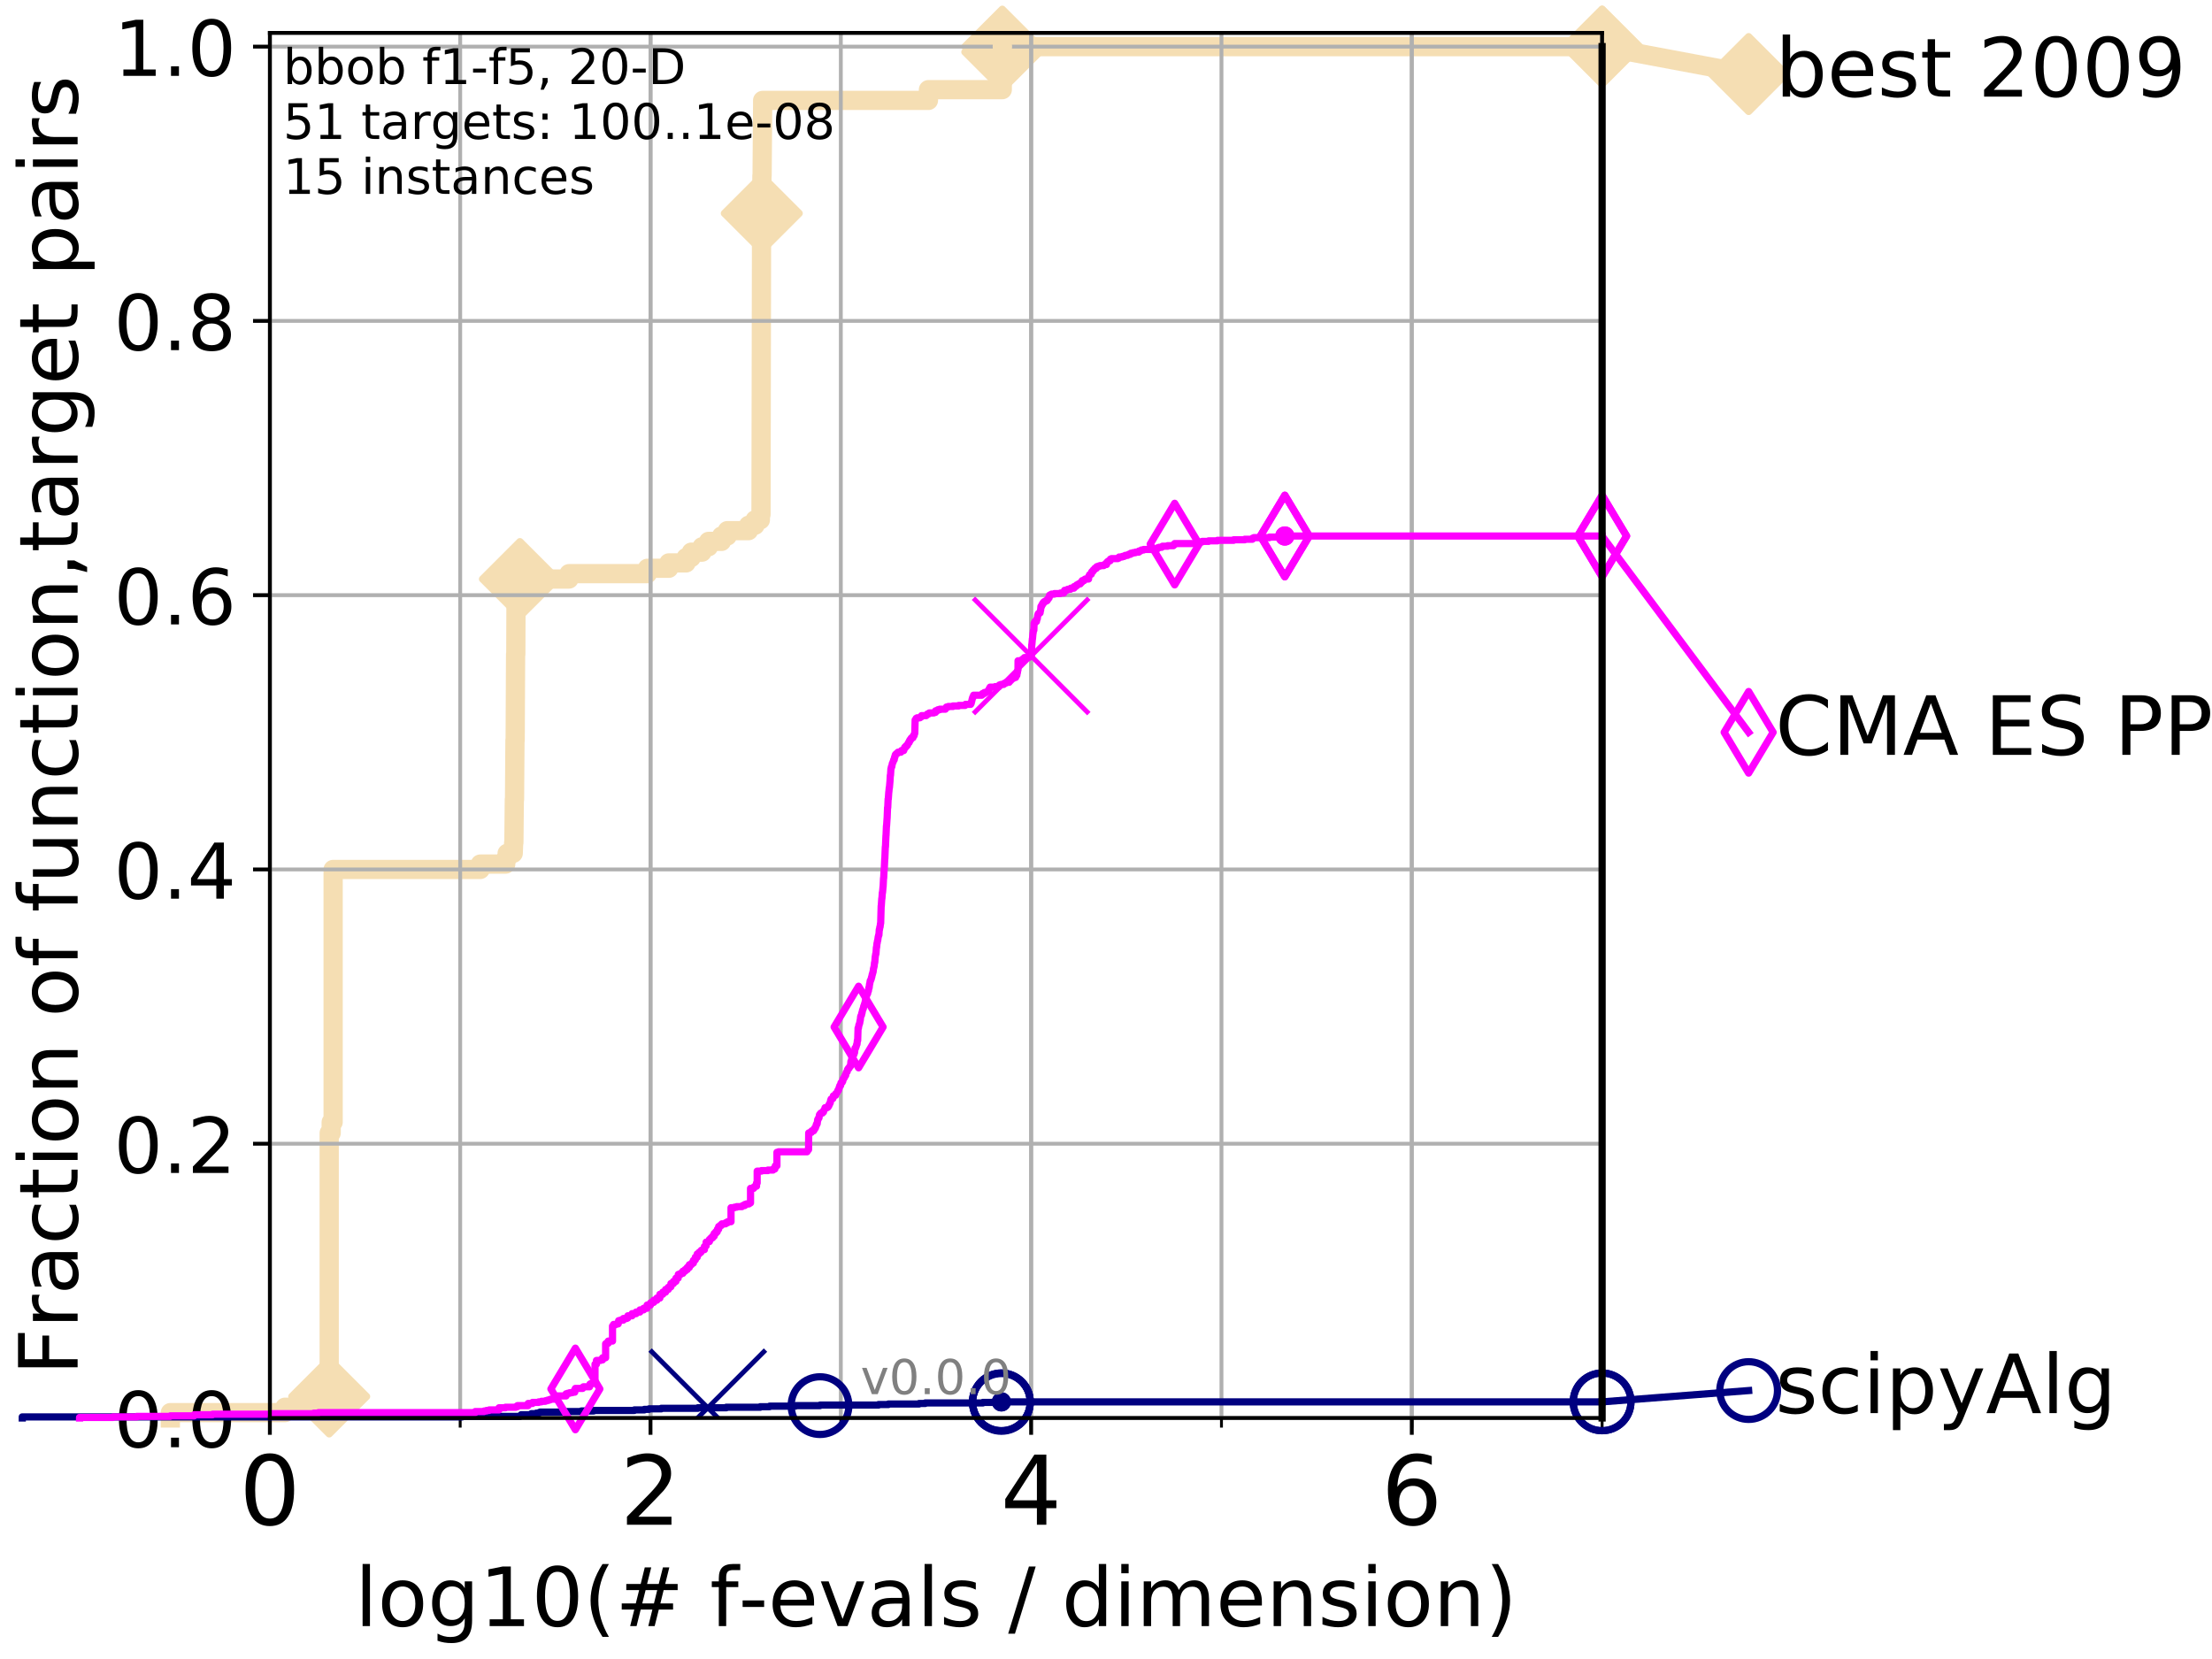 <?xml version="1.0" encoding="utf-8" standalone="no"?>
<!DOCTYPE svg PUBLIC "-//W3C//DTD SVG 1.1//EN"
  "http://www.w3.org/Graphics/SVG/1.1/DTD/svg11.dtd">
<!-- Created with matplotlib (http://matplotlib.org/) -->
<svg height="345pt" version="1.1" viewBox="0 0 460 345" width="460pt" xmlns="http://www.w3.org/2000/svg" xmlns:xlink="http://www.w3.org/1999/xlink">
 <defs>
  <style type="text/css">
*{stroke-linecap:butt;stroke-linejoin:round;}
  </style>
 </defs>
 <g id="figure_1">
  <g id="patch_1">
   <path d="M 0 345.6 
L 460.8 345.6 
L 460.8 0 
L 0 0 
z
" style="fill:#ffffff;"/>
  </g>
  <g id="axes_1">
   <g id="patch_2">
    <path d="M 56.12 294.88 
L 333.168 294.88 
L 333.168 6.845 
L 56.12 6.845 
z
" style="fill:#ffffff;"/>
   </g>
   <g id="line2d_1">
    <path d="M 35.425 294.88 
L 35.425 293.762 
L 59.254 293.762 
L 59.254 292.643 
L 66.694 292.643 
L 66.694 291.525 
L 67.599 291.525 
L 67.599 290.407 
L 68.459 290.407 
L 68.459 235.607 
L 68.873 235.607 
L 68.873 233.37 
L 69.277 233.37 
L 69.277 180.807 
L 99.874 180.807 
L 99.874 179.688 
L 105.169 179.688 
L 105.169 178.57 
L 105.464 178.57 
L 105.464 177.452 
L 106.731 177.452 
L 106.821 175.215 
L 106.866 175.215 
L 106.956 166.268 
L 107 166.268 
L 107.089 153.966 
L 107.133 153.966 
L 107.221 136.072 
L 107.265 136.072 
L 107.309 123.77 
L 107.396 123.77 
L 107.396 122.652 
L 107.784 122.652 
L 107.784 121.534 
L 108.121 121.534 
L 108.121 120.415 
L 118.326 120.415 
L 118.326 119.297 
L 134.637 119.297 
L 134.637 118.178 
L 139.085 118.178 
L 139.085 117.06 
L 142.676 117.06 
L 142.676 115.942 
L 143.764 115.942 
L 143.764 114.823 
L 145.99 114.823 
L 145.99 113.705 
L 147.349 113.705 
L 147.349 112.587 
L 150.043 112.587 
L 150.043 111.468 
L 151.252 111.468 
L 151.252 110.35 
L 155.668 110.35 
L 155.668 109.231 
L 157.015 109.231 
L 157.015 108.113 
L 158.126 108.113 
L 158.126 106.995 
L 158.255 106.995 
L 158.365 49.958 
L 158.372 49.958 
L 158.448 36.538 
L 158.484 36.538 
L 158.595 21.999 
L 158.597 21.999 
L 158.597 20.881 
L 193.076 20.881 
L 193.077 18.644 
L 208.432 18.644 
L 208.433 9.697 
L 333.168 9.697 
L 333.168 9.697 
" style="fill:none;stroke:#f5deb3;stroke-linecap:square;stroke-width:4;"/>
   </g>
   <g id="line2d_2">
    <defs>
     <path d="M -0 7.778 
L 7.778 0 
L 0 -7.778 
L -7.778 -0 
z
" id="m5fd1f8e0b6" style="stroke:#f5deb3;stroke-linejoin:miter;stroke-width:1.5;"/>
    </defs>
    <g>
     <use style="fill:#f5deb3;stroke:#f5deb3;stroke-linejoin:miter;stroke-width:1.5;" x="68.459" xlink:href="#m5fd1f8e0b6" y="290.407"/>
     <use style="fill:#f5deb3;stroke:#f5deb3;stroke-linejoin:miter;stroke-width:1.5;" x="108.121" xlink:href="#m5fd1f8e0b6" y="120.415"/>
     <use style="fill:#f5deb3;stroke:#f5deb3;stroke-linejoin:miter;stroke-width:1.5;" x="158.417" xlink:href="#m5fd1f8e0b6" y="44.366"/>
     <use style="fill:#f5deb3;stroke:#f5deb3;stroke-linejoin:miter;stroke-width:1.5;" x="208.433" xlink:href="#m5fd1f8e0b6" y="10.815"/>
     <use style="fill:#f5deb3;stroke:#f5deb3;stroke-linejoin:miter;stroke-width:1.5;" x="208.433" xlink:href="#m5fd1f8e0b6" y="9.697"/>
     <use style="fill:#f5deb3;stroke:#f5deb3;stroke-linejoin:miter;stroke-width:1.5;" x="333.168" xlink:href="#m5fd1f8e0b6" y="9.697"/>
    </g>
   </g>
   <g id="line2d_3">
    <path style="fill:none;stroke:#f5deb3;stroke-linecap:square;stroke-width:4;"/>
    <g/>
   </g>
   <g id="line2d_4">
    <path d="M 333.168 9.697 
L 363.643 15.401 
" style="fill:none;stroke:#f5deb3;stroke-linecap:square;stroke-width:4;"/>
    <g>
     <use style="fill:#f5deb3;stroke:#f5deb3;stroke-linejoin:miter;stroke-width:1.5;" x="333.168" xlink:href="#m5fd1f8e0b6" y="9.697"/>
     <use style="fill:#f5deb3;stroke:#f5deb3;stroke-linejoin:miter;stroke-width:1.5;" x="363.643" xlink:href="#m5fd1f8e0b6" y="15.401"/>
    </g>
   </g>
   <g id="matplotlib.axis_1">
    <g id="xtick_1">
     <g id="line2d_5">
      <path clip-path="url(#p017f81ff14)" d="M 56.12 294.88 
L 56.12 6.845 
" style="fill:none;stroke:#b0b0b0;stroke-linecap:square;stroke-width:0.8;"/>
     </g>
     <g id="line2d_6">
      <defs>
       <path d="M 0 0 
L 0 3.5 
" id="m90be82fc5e" style="stroke:#000000;stroke-width:0.8;"/>
      </defs>
      <g>
       <use style="stroke:#000000;stroke-width:0.8;" x="56.12" xlink:href="#m90be82fc5e" y="294.88"/>
      </g>
     </g>
     <g id="text_1">
      <!-- 0 -->
      <defs>
       <path d="M 31.781 66.406 
Q 24.172 66.406 20.328 58.906 
Q 16.5 51.422 16.5 36.375 
Q 16.5 21.391 20.328 13.891 
Q 24.172 6.391 31.781 6.391 
Q 39.453 6.391 43.281 13.891 
Q 47.125 21.391 47.125 36.375 
Q 47.125 51.422 43.281 58.906 
Q 39.453 66.406 31.781 66.406 
z
M 31.781 74.219 
Q 44.047 74.219 50.516 64.516 
Q 56.984 54.828 56.984 36.375 
Q 56.984 17.969 50.516 8.266 
Q 44.047 -1.422 31.781 -1.422 
Q 19.531 -1.422 13.062 8.266 
Q 6.594 17.969 6.594 36.375 
Q 6.594 54.828 13.062 64.516 
Q 19.531 74.219 31.781 74.219 
z
" id="DejaVuSans-30"/>
      </defs>
      <g transform="translate(49.758 317.077)scale(0.2 -0.2)">
       <use xlink:href="#DejaVuSans-30"/>
      </g>
     </g>
    </g>
    <g id="xtick_2">
     <g id="line2d_7">
      <path clip-path="url(#p017f81ff14)" d="M 135.277 294.88 
L 135.277 6.845 
" style="fill:none;stroke:#b0b0b0;stroke-linecap:square;stroke-width:0.8;"/>
     </g>
     <g id="line2d_8">
      <g>
       <use style="stroke:#000000;stroke-width:0.8;" x="135.277" xlink:href="#m90be82fc5e" y="294.88"/>
      </g>
     </g>
     <g id="text_2">
      <!-- 2 -->
      <defs>
       <path d="M 19.188 8.297 
L 53.609 8.297 
L 53.609 0 
L 7.328 0 
L 7.328 8.297 
Q 12.938 14.109 22.625 23.891 
Q 32.328 33.688 34.812 36.531 
Q 39.547 41.844 41.422 45.531 
Q 43.312 49.219 43.312 52.781 
Q 43.312 58.594 39.234 62.25 
Q 35.156 65.922 28.609 65.922 
Q 23.969 65.922 18.812 64.312 
Q 13.672 62.703 7.812 59.422 
L 7.812 69.391 
Q 13.766 71.781 18.938 73 
Q 24.125 74.219 28.422 74.219 
Q 39.75 74.219 46.484 68.547 
Q 53.219 62.891 53.219 53.422 
Q 53.219 48.922 51.531 44.891 
Q 49.859 40.875 45.406 35.406 
Q 44.188 33.984 37.641 27.219 
Q 31.109 20.453 19.188 8.297 
z
" id="DejaVuSans-32"/>
      </defs>
      <g transform="translate(128.914 317.077)scale(0.2 -0.2)">
       <use xlink:href="#DejaVuSans-32"/>
      </g>
     </g>
    </g>
    <g id="xtick_3">
     <g id="line2d_9">
      <path clip-path="url(#p017f81ff14)" d="M 214.433 294.88 
L 214.433 6.845 
" style="fill:none;stroke:#b0b0b0;stroke-linecap:square;stroke-width:0.8;"/>
     </g>
     <g id="line2d_10">
      <g>
       <use style="stroke:#000000;stroke-width:0.8;" x="214.433" xlink:href="#m90be82fc5e" y="294.88"/>
      </g>
     </g>
     <g id="text_3">
      <!-- 4 -->
      <defs>
       <path d="M 37.797 64.312 
L 12.891 25.391 
L 37.797 25.391 
z
M 35.203 72.906 
L 47.609 72.906 
L 47.609 25.391 
L 58.016 25.391 
L 58.016 17.188 
L 47.609 17.188 
L 47.609 0 
L 37.797 0 
L 37.797 17.188 
L 4.891 17.188 
L 4.891 26.703 
z
" id="DejaVuSans-34"/>
      </defs>
      <g transform="translate(208.071 317.077)scale(0.2 -0.2)">
       <use xlink:href="#DejaVuSans-34"/>
      </g>
     </g>
    </g>
    <g id="xtick_4">
     <g id="line2d_11">
      <path clip-path="url(#p017f81ff14)" d="M 293.59 294.88 
L 293.59 6.845 
" style="fill:none;stroke:#b0b0b0;stroke-linecap:square;stroke-width:0.8;"/>
     </g>
     <g id="line2d_12">
      <g>
       <use style="stroke:#000000;stroke-width:0.8;" x="293.59" xlink:href="#m90be82fc5e" y="294.88"/>
      </g>
     </g>
     <g id="text_4">
      <!-- 6 -->
      <defs>
       <path d="M 33.016 40.375 
Q 26.375 40.375 22.484 35.828 
Q 18.609 31.297 18.609 23.391 
Q 18.609 15.531 22.484 10.953 
Q 26.375 6.391 33.016 6.391 
Q 39.656 6.391 43.531 10.953 
Q 47.406 15.531 47.406 23.391 
Q 47.406 31.297 43.531 35.828 
Q 39.656 40.375 33.016 40.375 
z
M 52.594 71.297 
L 52.594 62.312 
Q 48.875 64.062 45.094 64.984 
Q 41.312 65.922 37.594 65.922 
Q 27.828 65.922 22.672 59.328 
Q 17.531 52.734 16.797 39.406 
Q 19.672 43.656 24.016 45.922 
Q 28.375 48.188 33.594 48.188 
Q 44.578 48.188 50.953 41.516 
Q 57.328 34.859 57.328 23.391 
Q 57.328 12.156 50.688 5.359 
Q 44.047 -1.422 33.016 -1.422 
Q 20.359 -1.422 13.672 8.266 
Q 6.984 17.969 6.984 36.375 
Q 6.984 53.656 15.188 63.938 
Q 23.391 74.219 37.203 74.219 
Q 40.922 74.219 44.703 73.484 
Q 48.484 72.75 52.594 71.297 
z
" id="DejaVuSans-36"/>
      </defs>
      <g transform="translate(287.227 317.077)scale(0.2 -0.2)">
       <use xlink:href="#DejaVuSans-36"/>
      </g>
     </g>
    </g>
    <g id="xtick_5">
     <g id="line2d_13">
      <path clip-path="url(#p017f81ff14)" d="M 56.12 294.88 
L 56.12 6.845 
" style="fill:none;stroke:#b0b0b0;stroke-linecap:square;stroke-width:0.8;"/>
     </g>
     <g id="line2d_14">
      <defs>
       <path d="M 0 0 
L 0 2 
" id="m02bf726782" style="stroke:#000000;stroke-width:0.6;"/>
      </defs>
      <g>
       <use style="stroke:#000000;stroke-width:0.6;" x="56.12" xlink:href="#m02bf726782" y="294.88"/>
      </g>
     </g>
    </g>
    <g id="xtick_6">
     <g id="line2d_15">
      <path clip-path="url(#p017f81ff14)" d="M 95.698 294.88 
L 95.698 6.845 
" style="fill:none;stroke:#b0b0b0;stroke-linecap:square;stroke-width:0.8;"/>
     </g>
     <g id="line2d_16">
      <g>
       <use style="stroke:#000000;stroke-width:0.6;" x="95.698" xlink:href="#m02bf726782" y="294.88"/>
      </g>
     </g>
    </g>
    <g id="xtick_7">
     <g id="line2d_17">
      <path clip-path="url(#p017f81ff14)" d="M 135.277 294.88 
L 135.277 6.845 
" style="fill:none;stroke:#b0b0b0;stroke-linecap:square;stroke-width:0.8;"/>
     </g>
     <g id="line2d_18">
      <g>
       <use style="stroke:#000000;stroke-width:0.6;" x="135.277" xlink:href="#m02bf726782" y="294.88"/>
      </g>
     </g>
    </g>
    <g id="xtick_8">
     <g id="line2d_19">
      <path clip-path="url(#p017f81ff14)" d="M 174.855 294.88 
L 174.855 6.845 
" style="fill:none;stroke:#b0b0b0;stroke-linecap:square;stroke-width:0.8;"/>
     </g>
     <g id="line2d_20">
      <g>
       <use style="stroke:#000000;stroke-width:0.6;" x="174.855" xlink:href="#m02bf726782" y="294.88"/>
      </g>
     </g>
    </g>
    <g id="xtick_9">
     <g id="line2d_21">
      <path clip-path="url(#p017f81ff14)" d="M 214.433 294.88 
L 214.433 6.845 
" style="fill:none;stroke:#b0b0b0;stroke-linecap:square;stroke-width:0.8;"/>
     </g>
     <g id="line2d_22">
      <g>
       <use style="stroke:#000000;stroke-width:0.6;" x="214.433" xlink:href="#m02bf726782" y="294.88"/>
      </g>
     </g>
    </g>
    <g id="xtick_10">
     <g id="line2d_23">
      <path clip-path="url(#p017f81ff14)" d="M 254.011 294.88 
L 254.011 6.845 
" style="fill:none;stroke:#b0b0b0;stroke-linecap:square;stroke-width:0.8;"/>
     </g>
     <g id="line2d_24">
      <g>
       <use style="stroke:#000000;stroke-width:0.6;" x="254.011" xlink:href="#m02bf726782" y="294.88"/>
      </g>
     </g>
    </g>
    <g id="xtick_11">
     <g id="line2d_25">
      <path clip-path="url(#p017f81ff14)" d="M 293.59 294.88 
L 293.59 6.845 
" style="fill:none;stroke:#b0b0b0;stroke-linecap:square;stroke-width:0.8;"/>
     </g>
     <g id="line2d_26">
      <g>
       <use style="stroke:#000000;stroke-width:0.6;" x="293.59" xlink:href="#m02bf726782" y="294.88"/>
      </g>
     </g>
    </g>
    <g id="xtick_12">
     <g id="line2d_27">
      <path clip-path="url(#p017f81ff14)" d="M 333.168 294.88 
L 333.168 6.845 
" style="fill:none;stroke:#b0b0b0;stroke-linecap:square;stroke-width:0.8;"/>
     </g>
     <g id="line2d_28">
      <g>
       <use style="stroke:#000000;stroke-width:0.6;" x="333.168" xlink:href="#m02bf726782" y="294.88"/>
      </g>
     </g>
    </g>
    <g id="text_5">
     <!-- log10(# f-evals / dimension) -->
     <defs>
      <path d="M 9.422 75.984 
L 18.406 75.984 
L 18.406 0 
L 9.422 0 
z
" id="DejaVuSans-6c"/>
      <path d="M 30.609 48.391 
Q 23.391 48.391 19.188 42.75 
Q 14.984 37.109 14.984 27.297 
Q 14.984 17.484 19.156 11.844 
Q 23.344 6.203 30.609 6.203 
Q 37.797 6.203 41.984 11.859 
Q 46.188 17.531 46.188 27.297 
Q 46.188 37.016 41.984 42.703 
Q 37.797 48.391 30.609 48.391 
z
M 30.609 56 
Q 42.328 56 49.016 48.375 
Q 55.719 40.766 55.719 27.297 
Q 55.719 13.875 49.016 6.219 
Q 42.328 -1.422 30.609 -1.422 
Q 18.844 -1.422 12.172 6.219 
Q 5.516 13.875 5.516 27.297 
Q 5.516 40.766 12.172 48.375 
Q 18.844 56 30.609 56 
z
" id="DejaVuSans-6f"/>
      <path d="M 45.406 27.984 
Q 45.406 37.75 41.375 43.109 
Q 37.359 48.484 30.078 48.484 
Q 22.859 48.484 18.828 43.109 
Q 14.797 37.75 14.797 27.984 
Q 14.797 18.266 18.828 12.891 
Q 22.859 7.516 30.078 7.516 
Q 37.359 7.516 41.375 12.891 
Q 45.406 18.266 45.406 27.984 
z
M 54.391 6.781 
Q 54.391 -7.172 48.188 -13.984 
Q 42 -20.797 29.203 -20.797 
Q 24.469 -20.797 20.266 -20.094 
Q 16.062 -19.391 12.109 -17.922 
L 12.109 -9.188 
Q 16.062 -11.328 19.922 -12.344 
Q 23.781 -13.375 27.781 -13.375 
Q 36.625 -13.375 41.016 -8.766 
Q 45.406 -4.156 45.406 5.172 
L 45.406 9.625 
Q 42.625 4.781 38.281 2.391 
Q 33.938 0 27.875 0 
Q 17.828 0 11.672 7.656 
Q 5.516 15.328 5.516 27.984 
Q 5.516 40.672 11.672 48.328 
Q 17.828 56 27.875 56 
Q 33.938 56 38.281 53.609 
Q 42.625 51.219 45.406 46.391 
L 45.406 54.688 
L 54.391 54.688 
z
" id="DejaVuSans-67"/>
      <path d="M 12.406 8.297 
L 28.516 8.297 
L 28.516 63.922 
L 10.984 60.406 
L 10.984 69.391 
L 28.422 72.906 
L 38.281 72.906 
L 38.281 8.297 
L 54.391 8.297 
L 54.391 0 
L 12.406 0 
z
" id="DejaVuSans-31"/>
      <path d="M 31 75.875 
Q 24.469 64.656 21.281 53.656 
Q 18.109 42.672 18.109 31.391 
Q 18.109 20.125 21.312 9.062 
Q 24.516 -2 31 -13.188 
L 23.188 -13.188 
Q 15.875 -1.703 12.234 9.375 
Q 8.594 20.453 8.594 31.391 
Q 8.594 42.281 12.203 53.312 
Q 15.828 64.359 23.188 75.875 
z
" id="DejaVuSans-28"/>
      <path d="M 51.125 44 
L 36.922 44 
L 32.812 27.688 
L 47.125 27.688 
z
M 43.797 71.781 
L 38.719 51.516 
L 52.984 51.516 
L 58.109 71.781 
L 65.922 71.781 
L 60.891 51.516 
L 76.125 51.516 
L 76.125 44 
L 58.984 44 
L 54.984 27.688 
L 70.516 27.688 
L 70.516 20.219 
L 53.078 20.219 
L 48 0 
L 40.188 0 
L 45.219 20.219 
L 30.906 20.219 
L 25.875 0 
L 18.016 0 
L 23.094 20.219 
L 7.719 20.219 
L 7.719 27.688 
L 24.906 27.688 
L 29 44 
L 13.281 44 
L 13.281 51.516 
L 30.906 51.516 
L 35.891 71.781 
z
" id="DejaVuSans-23"/>
      <path id="DejaVuSans-20"/>
      <path d="M 37.109 75.984 
L 37.109 68.5 
L 28.516 68.5 
Q 23.688 68.5 21.797 66.547 
Q 19.922 64.594 19.922 59.516 
L 19.922 54.688 
L 34.719 54.688 
L 34.719 47.703 
L 19.922 47.703 
L 19.922 0 
L 10.891 0 
L 10.891 47.703 
L 2.297 47.703 
L 2.297 54.688 
L 10.891 54.688 
L 10.891 58.5 
Q 10.891 67.625 15.141 71.797 
Q 19.391 75.984 28.609 75.984 
z
" id="DejaVuSans-66"/>
      <path d="M 4.891 31.391 
L 31.203 31.391 
L 31.203 23.391 
L 4.891 23.391 
z
" id="DejaVuSans-2d"/>
      <path d="M 56.203 29.594 
L 56.203 25.203 
L 14.891 25.203 
Q 15.484 15.922 20.484 11.062 
Q 25.484 6.203 34.422 6.203 
Q 39.594 6.203 44.453 7.469 
Q 49.312 8.734 54.109 11.281 
L 54.109 2.781 
Q 49.266 0.734 44.188 -0.344 
Q 39.109 -1.422 33.891 -1.422 
Q 20.797 -1.422 13.156 6.188 
Q 5.516 13.812 5.516 26.812 
Q 5.516 40.234 12.766 48.109 
Q 20.016 56 32.328 56 
Q 43.359 56 49.781 48.891 
Q 56.203 41.797 56.203 29.594 
z
M 47.219 32.234 
Q 47.125 39.594 43.094 43.984 
Q 39.062 48.391 32.422 48.391 
Q 24.906 48.391 20.391 44.141 
Q 15.875 39.891 15.188 32.172 
z
" id="DejaVuSans-65"/>
      <path d="M 2.984 54.688 
L 12.5 54.688 
L 29.594 8.797 
L 46.688 54.688 
L 56.203 54.688 
L 35.688 0 
L 23.484 0 
z
" id="DejaVuSans-76"/>
      <path d="M 34.281 27.484 
Q 23.391 27.484 19.188 25 
Q 14.984 22.516 14.984 16.5 
Q 14.984 11.719 18.141 8.906 
Q 21.297 6.109 26.703 6.109 
Q 34.188 6.109 38.703 11.406 
Q 43.219 16.703 43.219 25.484 
L 43.219 27.484 
z
M 52.203 31.203 
L 52.203 0 
L 43.219 0 
L 43.219 8.297 
Q 40.141 3.328 35.547 0.953 
Q 30.953 -1.422 24.312 -1.422 
Q 15.922 -1.422 10.953 3.297 
Q 6 8.016 6 15.922 
Q 6 25.141 12.172 29.828 
Q 18.359 34.516 30.609 34.516 
L 43.219 34.516 
L 43.219 35.406 
Q 43.219 41.609 39.141 45 
Q 35.062 48.391 27.688 48.391 
Q 23 48.391 18.547 47.266 
Q 14.109 46.141 10.016 43.891 
L 10.016 52.203 
Q 14.938 54.109 19.578 55.047 
Q 24.219 56 28.609 56 
Q 40.484 56 46.344 49.844 
Q 52.203 43.703 52.203 31.203 
z
" id="DejaVuSans-61"/>
      <path d="M 44.281 53.078 
L 44.281 44.578 
Q 40.484 46.531 36.375 47.5 
Q 32.281 48.484 27.875 48.484 
Q 21.188 48.484 17.844 46.438 
Q 14.5 44.391 14.5 40.281 
Q 14.5 37.156 16.891 35.375 
Q 19.281 33.594 26.516 31.984 
L 29.594 31.297 
Q 39.156 29.25 43.188 25.516 
Q 47.219 21.781 47.219 15.094 
Q 47.219 7.469 41.188 3.016 
Q 35.156 -1.422 24.609 -1.422 
Q 20.219 -1.422 15.453 -0.562 
Q 10.688 0.297 5.422 2 
L 5.422 11.281 
Q 10.406 8.688 15.234 7.391 
Q 20.062 6.109 24.812 6.109 
Q 31.156 6.109 34.562 8.281 
Q 37.984 10.453 37.984 14.406 
Q 37.984 18.062 35.516 20.016 
Q 33.062 21.969 24.703 23.781 
L 21.578 24.516 
Q 13.234 26.266 9.516 29.906 
Q 5.812 33.547 5.812 39.891 
Q 5.812 47.609 11.281 51.797 
Q 16.75 56 26.812 56 
Q 31.781 56 36.172 55.266 
Q 40.578 54.547 44.281 53.078 
z
" id="DejaVuSans-73"/>
      <path d="M 25.391 72.906 
L 33.688 72.906 
L 8.297 -9.281 
L 0 -9.281 
z
" id="DejaVuSans-2f"/>
      <path d="M 45.406 46.391 
L 45.406 75.984 
L 54.391 75.984 
L 54.391 0 
L 45.406 0 
L 45.406 8.203 
Q 42.578 3.328 38.25 0.953 
Q 33.938 -1.422 27.875 -1.422 
Q 17.969 -1.422 11.734 6.484 
Q 5.516 14.406 5.516 27.297 
Q 5.516 40.188 11.734 48.094 
Q 17.969 56 27.875 56 
Q 33.938 56 38.25 53.625 
Q 42.578 51.266 45.406 46.391 
z
M 14.797 27.297 
Q 14.797 17.391 18.875 11.75 
Q 22.953 6.109 30.078 6.109 
Q 37.203 6.109 41.297 11.75 
Q 45.406 17.391 45.406 27.297 
Q 45.406 37.203 41.297 42.844 
Q 37.203 48.484 30.078 48.484 
Q 22.953 48.484 18.875 42.844 
Q 14.797 37.203 14.797 27.297 
z
" id="DejaVuSans-64"/>
      <path d="M 9.422 54.688 
L 18.406 54.688 
L 18.406 0 
L 9.422 0 
z
M 9.422 75.984 
L 18.406 75.984 
L 18.406 64.594 
L 9.422 64.594 
z
" id="DejaVuSans-69"/>
      <path d="M 52 44.188 
Q 55.375 50.25 60.062 53.125 
Q 64.75 56 71.094 56 
Q 79.641 56 84.281 50.016 
Q 88.922 44.047 88.922 33.016 
L 88.922 0 
L 79.891 0 
L 79.891 32.719 
Q 79.891 40.578 77.094 44.375 
Q 74.312 48.188 68.609 48.188 
Q 61.625 48.188 57.562 43.547 
Q 53.516 38.922 53.516 30.906 
L 53.516 0 
L 44.484 0 
L 44.484 32.719 
Q 44.484 40.625 41.703 44.406 
Q 38.922 48.188 33.109 48.188 
Q 26.219 48.188 22.156 43.531 
Q 18.109 38.875 18.109 30.906 
L 18.109 0 
L 9.078 0 
L 9.078 54.688 
L 18.109 54.688 
L 18.109 46.188 
Q 21.188 51.219 25.484 53.609 
Q 29.781 56 35.688 56 
Q 41.656 56 45.828 52.969 
Q 50 49.953 52 44.188 
z
" id="DejaVuSans-6d"/>
      <path d="M 54.891 33.016 
L 54.891 0 
L 45.906 0 
L 45.906 32.719 
Q 45.906 40.484 42.875 44.328 
Q 39.844 48.188 33.797 48.188 
Q 26.516 48.188 22.312 43.547 
Q 18.109 38.922 18.109 30.906 
L 18.109 0 
L 9.078 0 
L 9.078 54.688 
L 18.109 54.688 
L 18.109 46.188 
Q 21.344 51.125 25.703 53.562 
Q 30.078 56 35.797 56 
Q 45.219 56 50.047 50.172 
Q 54.891 44.344 54.891 33.016 
z
" id="DejaVuSans-6e"/>
      <path d="M 8.016 75.875 
L 15.828 75.875 
Q 23.141 64.359 26.781 53.312 
Q 30.422 42.281 30.422 31.391 
Q 30.422 20.453 26.781 9.375 
Q 23.141 -1.703 15.828 -13.188 
L 8.016 -13.188 
Q 14.5 -2 17.703 9.062 
Q 20.906 20.125 20.906 31.391 
Q 20.906 42.672 17.703 53.656 
Q 14.5 64.656 8.016 75.875 
z
" id="DejaVuSans-29"/>
     </defs>
     <g transform="translate(73.803 338.154)scale(0.17 -0.17)">
      <use xlink:href="#DejaVuSans-6c"/>
      <use x="27.783" xlink:href="#DejaVuSans-6f"/>
      <use x="88.965" xlink:href="#DejaVuSans-67"/>
      <use x="152.441" xlink:href="#DejaVuSans-31"/>
      <use x="216.064" xlink:href="#DejaVuSans-30"/>
      <use x="279.688" xlink:href="#DejaVuSans-28"/>
      <use x="318.701" xlink:href="#DejaVuSans-23"/>
      <use x="402.49" xlink:href="#DejaVuSans-20"/>
      <use x="434.277" xlink:href="#DejaVuSans-66"/>
      <use x="469.404" xlink:href="#DejaVuSans-2d"/>
      <use x="505.488" xlink:href="#DejaVuSans-65"/>
      <use x="567.012" xlink:href="#DejaVuSans-76"/>
      <use x="626.191" xlink:href="#DejaVuSans-61"/>
      <use x="687.471" xlink:href="#DejaVuSans-6c"/>
      <use x="715.254" xlink:href="#DejaVuSans-73"/>
      <use x="767.354" xlink:href="#DejaVuSans-20"/>
      <use x="799.141" xlink:href="#DejaVuSans-2f"/>
      <use x="832.832" xlink:href="#DejaVuSans-20"/>
      <use x="864.619" xlink:href="#DejaVuSans-64"/>
      <use x="928.096" xlink:href="#DejaVuSans-69"/>
      <use x="955.879" xlink:href="#DejaVuSans-6d"/>
      <use x="1053.291" xlink:href="#DejaVuSans-65"/>
      <use x="1114.814" xlink:href="#DejaVuSans-6e"/>
      <use x="1178.193" xlink:href="#DejaVuSans-73"/>
      <use x="1230.293" xlink:href="#DejaVuSans-69"/>
      <use x="1258.076" xlink:href="#DejaVuSans-6f"/>
      <use x="1319.258" xlink:href="#DejaVuSans-6e"/>
      <use x="1382.637" xlink:href="#DejaVuSans-29"/>
     </g>
    </g>
   </g>
   <g id="matplotlib.axis_2">
    <g id="ytick_1">
     <g id="line2d_29">
      <path clip-path="url(#p017f81ff14)" d="M 56.12 294.88 
L 333.168 294.88 
" style="fill:none;stroke:#b0b0b0;stroke-linecap:square;stroke-width:0.8;"/>
     </g>
     <g id="line2d_30">
      <defs>
       <path d="M 0 0 
L -3.5 0 
" id="md03a79f658" style="stroke:#000000;stroke-width:0.8;"/>
      </defs>
      <g>
       <use style="stroke:#000000;stroke-width:0.8;" x="56.12" xlink:href="#md03a79f658" y="294.88"/>
      </g>
     </g>
     <g id="text_6">
      <!-- 0.0 -->
      <defs>
       <path d="M 10.688 12.406 
L 21 12.406 
L 21 0 
L 10.688 0 
z
" id="DejaVuSans-2e"/>
      </defs>
      <g transform="translate(23.675 300.959)scale(0.16 -0.16)">
       <use xlink:href="#DejaVuSans-30"/>
       <use x="63.623" xlink:href="#DejaVuSans-2e"/>
       <use x="95.41" xlink:href="#DejaVuSans-30"/>
      </g>
     </g>
    </g>
    <g id="ytick_2">
     <g id="line2d_31">
      <path clip-path="url(#p017f81ff14)" d="M 56.12 237.843 
L 333.168 237.843 
" style="fill:none;stroke:#b0b0b0;stroke-linecap:square;stroke-width:0.8;"/>
     </g>
     <g id="line2d_32">
      <g>
       <use style="stroke:#000000;stroke-width:0.8;" x="56.12" xlink:href="#md03a79f658" y="237.843"/>
      </g>
     </g>
     <g id="text_7">
      <!-- 0.2 -->
      <g transform="translate(23.675 243.922)scale(0.16 -0.16)">
       <use xlink:href="#DejaVuSans-30"/>
       <use x="63.623" xlink:href="#DejaVuSans-2e"/>
       <use x="95.41" xlink:href="#DejaVuSans-32"/>
      </g>
     </g>
    </g>
    <g id="ytick_3">
     <g id="line2d_33">
      <path clip-path="url(#p017f81ff14)" d="M 56.12 180.807 
L 333.168 180.807 
" style="fill:none;stroke:#b0b0b0;stroke-linecap:square;stroke-width:0.8;"/>
     </g>
     <g id="line2d_34">
      <g>
       <use style="stroke:#000000;stroke-width:0.8;" x="56.12" xlink:href="#md03a79f658" y="180.807"/>
      </g>
     </g>
     <g id="text_8">
      <!-- 0.4 -->
      <g transform="translate(23.675 186.886)scale(0.16 -0.16)">
       <use xlink:href="#DejaVuSans-30"/>
       <use x="63.623" xlink:href="#DejaVuSans-2e"/>
       <use x="95.41" xlink:href="#DejaVuSans-34"/>
      </g>
     </g>
    </g>
    <g id="ytick_4">
     <g id="line2d_35">
      <path clip-path="url(#p017f81ff14)" d="M 56.12 123.77 
L 333.168 123.77 
" style="fill:none;stroke:#b0b0b0;stroke-linecap:square;stroke-width:0.8;"/>
     </g>
     <g id="line2d_36">
      <g>
       <use style="stroke:#000000;stroke-width:0.8;" x="56.12" xlink:href="#md03a79f658" y="123.77"/>
      </g>
     </g>
     <g id="text_9">
      <!-- 0.6 -->
      <g transform="translate(23.675 129.849)scale(0.16 -0.16)">
       <use xlink:href="#DejaVuSans-30"/>
       <use x="63.623" xlink:href="#DejaVuSans-2e"/>
       <use x="95.41" xlink:href="#DejaVuSans-36"/>
      </g>
     </g>
    </g>
    <g id="ytick_5">
     <g id="line2d_37">
      <path clip-path="url(#p017f81ff14)" d="M 56.12 66.734 
L 333.168 66.734 
" style="fill:none;stroke:#b0b0b0;stroke-linecap:square;stroke-width:0.8;"/>
     </g>
     <g id="line2d_38">
      <g>
       <use style="stroke:#000000;stroke-width:0.8;" x="56.12" xlink:href="#md03a79f658" y="66.734"/>
      </g>
     </g>
     <g id="text_10">
      <!-- 0.8 -->
      <defs>
       <path d="M 31.781 34.625 
Q 24.75 34.625 20.719 30.859 
Q 16.703 27.094 16.703 20.516 
Q 16.703 13.922 20.719 10.156 
Q 24.75 6.391 31.781 6.391 
Q 38.812 6.391 42.859 10.172 
Q 46.922 13.969 46.922 20.516 
Q 46.922 27.094 42.891 30.859 
Q 38.875 34.625 31.781 34.625 
z
M 21.922 38.812 
Q 15.578 40.375 12.031 44.719 
Q 8.5 49.078 8.5 55.328 
Q 8.5 64.062 14.719 69.141 
Q 20.953 74.219 31.781 74.219 
Q 42.672 74.219 48.875 69.141 
Q 55.078 64.062 55.078 55.328 
Q 55.078 49.078 51.531 44.719 
Q 48 40.375 41.703 38.812 
Q 48.828 37.156 52.797 32.312 
Q 56.781 27.484 56.781 20.516 
Q 56.781 9.906 50.312 4.234 
Q 43.844 -1.422 31.781 -1.422 
Q 19.734 -1.422 13.25 4.234 
Q 6.781 9.906 6.781 20.516 
Q 6.781 27.484 10.781 32.312 
Q 14.797 37.156 21.922 38.812 
z
M 18.312 54.391 
Q 18.312 48.734 21.844 45.562 
Q 25.391 42.391 31.781 42.391 
Q 38.141 42.391 41.719 45.562 
Q 45.312 48.734 45.312 54.391 
Q 45.312 60.062 41.719 63.234 
Q 38.141 66.406 31.781 66.406 
Q 25.391 66.406 21.844 63.234 
Q 18.312 60.062 18.312 54.391 
z
" id="DejaVuSans-38"/>
      </defs>
      <g transform="translate(23.675 72.812)scale(0.16 -0.16)">
       <use xlink:href="#DejaVuSans-30"/>
       <use x="63.623" xlink:href="#DejaVuSans-2e"/>
       <use x="95.41" xlink:href="#DejaVuSans-38"/>
      </g>
     </g>
    </g>
    <g id="ytick_6">
     <g id="line2d_39">
      <path clip-path="url(#p017f81ff14)" d="M 56.12 9.697 
L 333.168 9.697 
" style="fill:none;stroke:#b0b0b0;stroke-linecap:square;stroke-width:0.8;"/>
     </g>
     <g id="line2d_40">
      <g>
       <use style="stroke:#000000;stroke-width:0.8;" x="56.12" xlink:href="#md03a79f658" y="9.697"/>
      </g>
     </g>
     <g id="text_11">
      <!-- 1.0 -->
      <g transform="translate(23.675 15.776)scale(0.16 -0.16)">
       <use xlink:href="#DejaVuSans-31"/>
       <use x="63.623" xlink:href="#DejaVuSans-2e"/>
       <use x="95.41" xlink:href="#DejaVuSans-30"/>
      </g>
     </g>
    </g>
    <g id="text_12">
     <!-- Fraction of function,target pairs -->
     <defs>
      <path d="M 9.812 72.906 
L 51.703 72.906 
L 51.703 64.594 
L 19.672 64.594 
L 19.672 43.109 
L 48.578 43.109 
L 48.578 34.812 
L 19.672 34.812 
L 19.672 0 
L 9.812 0 
z
" id="DejaVuSans-46"/>
      <path d="M 41.109 46.297 
Q 39.594 47.172 37.812 47.578 
Q 36.031 48 33.891 48 
Q 26.266 48 22.188 43.047 
Q 18.109 38.094 18.109 28.812 
L 18.109 0 
L 9.078 0 
L 9.078 54.688 
L 18.109 54.688 
L 18.109 46.188 
Q 20.953 51.172 25.484 53.578 
Q 30.031 56 36.531 56 
Q 37.453 56 38.578 55.875 
Q 39.703 55.766 41.062 55.516 
z
" id="DejaVuSans-72"/>
      <path d="M 48.781 52.594 
L 48.781 44.188 
Q 44.969 46.297 41.141 47.344 
Q 37.312 48.391 33.406 48.391 
Q 24.656 48.391 19.812 42.844 
Q 14.984 37.312 14.984 27.297 
Q 14.984 17.281 19.812 11.734 
Q 24.656 6.203 33.406 6.203 
Q 37.312 6.203 41.141 7.25 
Q 44.969 8.297 48.781 10.406 
L 48.781 2.094 
Q 45.016 0.344 40.984 -0.531 
Q 36.969 -1.422 32.422 -1.422 
Q 20.062 -1.422 12.781 6.344 
Q 5.516 14.109 5.516 27.297 
Q 5.516 40.672 12.859 48.328 
Q 20.219 56 33.016 56 
Q 37.156 56 41.109 55.141 
Q 45.062 54.297 48.781 52.594 
z
" id="DejaVuSans-63"/>
      <path d="M 18.312 70.219 
L 18.312 54.688 
L 36.812 54.688 
L 36.812 47.703 
L 18.312 47.703 
L 18.312 18.016 
Q 18.312 11.328 20.141 9.422 
Q 21.969 7.516 27.594 7.516 
L 36.812 7.516 
L 36.812 0 
L 27.594 0 
Q 17.188 0 13.234 3.875 
Q 9.281 7.766 9.281 18.016 
L 9.281 47.703 
L 2.688 47.703 
L 2.688 54.688 
L 9.281 54.688 
L 9.281 70.219 
z
" id="DejaVuSans-74"/>
      <path d="M 8.5 21.578 
L 8.5 54.688 
L 17.484 54.688 
L 17.484 21.922 
Q 17.484 14.156 20.5 10.266 
Q 23.531 6.391 29.594 6.391 
Q 36.859 6.391 41.078 11.031 
Q 45.312 15.672 45.312 23.688 
L 45.312 54.688 
L 54.297 54.688 
L 54.297 0 
L 45.312 0 
L 45.312 8.406 
Q 42.047 3.422 37.719 1 
Q 33.406 -1.422 27.688 -1.422 
Q 18.266 -1.422 13.375 4.438 
Q 8.5 10.297 8.5 21.578 
z
M 31.109 56 
z
" id="DejaVuSans-75"/>
      <path d="M 11.719 12.406 
L 22.016 12.406 
L 22.016 4 
L 14.016 -11.625 
L 7.719 -11.625 
L 11.719 4 
z
" id="DejaVuSans-2c"/>
      <path d="M 18.109 8.203 
L 18.109 -20.797 
L 9.078 -20.797 
L 9.078 54.688 
L 18.109 54.688 
L 18.109 46.391 
Q 20.953 51.266 25.266 53.625 
Q 29.594 56 35.594 56 
Q 45.562 56 51.781 48.094 
Q 58.016 40.188 58.016 27.297 
Q 58.016 14.406 51.781 6.484 
Q 45.562 -1.422 35.594 -1.422 
Q 29.594 -1.422 25.266 0.953 
Q 20.953 3.328 18.109 8.203 
z
M 48.688 27.297 
Q 48.688 37.203 44.609 42.844 
Q 40.531 48.484 33.406 48.484 
Q 26.266 48.484 22.188 42.844 
Q 18.109 37.203 18.109 27.297 
Q 18.109 17.391 22.188 11.75 
Q 26.266 6.109 33.406 6.109 
Q 40.531 6.109 44.609 11.75 
Q 48.688 17.391 48.688 27.297 
z
" id="DejaVuSans-70"/>
     </defs>
     <g transform="translate(16.14 286.002)rotate(-90)scale(0.17 -0.17)">
      <use xlink:href="#DejaVuSans-46"/>
      <use x="57.41" xlink:href="#DejaVuSans-72"/>
      <use x="98.523" xlink:href="#DejaVuSans-61"/>
      <use x="159.803" xlink:href="#DejaVuSans-63"/>
      <use x="214.783" xlink:href="#DejaVuSans-74"/>
      <use x="253.992" xlink:href="#DejaVuSans-69"/>
      <use x="281.775" xlink:href="#DejaVuSans-6f"/>
      <use x="342.957" xlink:href="#DejaVuSans-6e"/>
      <use x="406.336" xlink:href="#DejaVuSans-20"/>
      <use x="438.123" xlink:href="#DejaVuSans-6f"/>
      <use x="499.305" xlink:href="#DejaVuSans-66"/>
      <use x="534.51" xlink:href="#DejaVuSans-20"/>
      <use x="566.297" xlink:href="#DejaVuSans-66"/>
      <use x="601.502" xlink:href="#DejaVuSans-75"/>
      <use x="664.881" xlink:href="#DejaVuSans-6e"/>
      <use x="728.26" xlink:href="#DejaVuSans-63"/>
      <use x="783.24" xlink:href="#DejaVuSans-74"/>
      <use x="822.449" xlink:href="#DejaVuSans-69"/>
      <use x="850.232" xlink:href="#DejaVuSans-6f"/>
      <use x="911.414" xlink:href="#DejaVuSans-6e"/>
      <use x="974.793" xlink:href="#DejaVuSans-2c"/>
      <use x="1006.58" xlink:href="#DejaVuSans-74"/>
      <use x="1045.789" xlink:href="#DejaVuSans-61"/>
      <use x="1107.068" xlink:href="#DejaVuSans-72"/>
      <use x="1148.166" xlink:href="#DejaVuSans-67"/>
      <use x="1211.643" xlink:href="#DejaVuSans-65"/>
      <use x="1273.166" xlink:href="#DejaVuSans-74"/>
      <use x="1312.375" xlink:href="#DejaVuSans-20"/>
      <use x="1344.162" xlink:href="#DejaVuSans-70"/>
      <use x="1407.639" xlink:href="#DejaVuSans-61"/>
      <use x="1468.918" xlink:href="#DejaVuSans-69"/>
      <use x="1496.701" xlink:href="#DejaVuSans-72"/>
      <use x="1537.814" xlink:href="#DejaVuSans-73"/>
     </g>
    </g>
   </g>
   <g id="line2d_41">
    <defs>
     <path d="M 0 1.5 
C 0.398 1.5 0.779 1.342 1.061 1.061 
C 1.342 0.779 1.5 0.398 1.5 0 
C 1.5 -0.398 1.342 -0.779 1.061 -1.061 
C 0.779 -1.342 0.398 -1.5 0 -1.5 
C -0.398 -1.5 -0.779 -1.342 -1.061 -1.061 
C -1.342 -0.779 -1.5 -0.398 -1.5 0 
C -1.5 0.398 -1.342 0.779 -1.061 1.061 
C -0.779 1.342 -0.398 1.5 0 1.5 
z
" id="m554c21d266" style="stroke:#f5deb3;"/>
    </defs>
    <g>
     <use style="fill:#f5deb3;stroke:#f5deb3;" x="208.433" xlink:href="#m554c21d266" y="9.697"/>
     <use style="fill:#f5deb3;stroke:#f5deb3;" x="208.433" xlink:href="#m554c21d266" y="9.697"/>
    </g>
   </g>
   <g id="line2d_42">
    <defs>
     <path d="M 0 1.5 
C 0.398 1.5 0.779 1.342 1.061 1.061 
C 1.342 0.779 1.5 0.398 1.5 0 
C 1.5 -0.398 1.342 -0.779 1.061 -1.061 
C 0.779 -1.342 0.398 -1.5 0 -1.5 
C -0.398 -1.5 -0.779 -1.342 -1.061 -1.061 
C -1.342 -0.779 -1.5 -0.398 -1.5 0 
C -1.5 0.398 -1.342 0.779 -1.061 1.061 
C -0.779 1.342 -0.398 1.5 0 1.5 
z
" id="m94b5abe118" style="stroke:#000080;"/>
    </defs>
    <g>
     <use style="fill:#000080;stroke:#000080;" x="208.248" xlink:href="#m94b5abe118" y="291.525"/>
     <use style="fill:#000080;stroke:#000080;" x="208.248" xlink:href="#m94b5abe118" y="291.525"/>
    </g>
   </g>
   <g id="line2d_43">
    <path d="M 4.627 294.88 
L 4.627 294.656 
L 96.123 294.656 
L 96.123 294.544 
L 108.121 294.544 
L 108.121 294.433 
L 108.287 294.433 
L 108.287 294.321 
L 108.369 294.321 
L 108.369 294.209 
L 110.311 294.209 
L 110.311 294.097 
L 110.494 294.097 
L 110.494 293.985 
L 111.517 293.985 
L 111.517 293.873 
L 112.056 293.873 
L 112.056 293.762 
L 112.319 293.762 
L 112.319 293.65 
L 117.953 293.65 
L 117.953 293.538 
L 120.87 293.538 
L 120.87 293.426 
L 123.465 293.426 
L 123.465 293.314 
L 131.918 293.314 
L 131.918 293.202 
L 133.983 293.202 
L 133.983 293.091 
L 134.956 293.091 
L 134.956 292.979 
L 137.514 292.979 
L 137.514 292.867 
L 145.125 292.867 
L 145.125 292.755 
L 151.047 292.755 
L 151.047 292.643 
L 158.103 292.643 
L 158.103 292.531 
L 160.04 292.531 
L 160.04 292.42 
L 165.415 292.42 
L 165.415 292.308 
L 170.526 292.308 
L 170.526 292.196 
L 182.689 292.196 
L 182.689 292.084 
L 184.742 292.084 
L 184.742 291.972 
L 191.13 291.972 
L 191.13 291.86 
L 192.414 291.86 
L 192.414 291.749 
L 204.398 291.749 
L 204.398 291.637 
L 208.248 291.637 
L 208.248 291.525 
L 333.168 291.525 
" style="fill:none;stroke:#000080;stroke-linecap:square;stroke-width:1.5;"/>
   </g>
   <g id="line2d_44">
    <defs>
     <path d="M 0 6 
C 1.591 6 3.117 5.368 4.243 4.243 
C 5.368 3.117 6 1.591 6 0 
C 6 -1.591 5.368 -3.117 4.243 -4.243 
C 3.117 -5.368 1.591 -6 0 -6 
C -1.591 -6 -3.117 -5.368 -4.243 -4.243 
C -5.368 -3.117 -6 -1.591 -6 0 
C -6 1.591 -5.368 3.117 -4.243 4.243 
C -3.117 5.368 -1.591 6 0 6 
z
" id="m8ef5e2715a" style="stroke:#000080;stroke-width:1.5;"/>
    </defs>
    <g>
     <use style="fill:none;stroke:#000080;stroke-width:1.5;" x="170.526" xlink:href="#m8ef5e2715a" y="292.308"/>
     <use style="fill:none;stroke:#000080;stroke-width:1.5;" x="208.248" xlink:href="#m8ef5e2715a" y="291.637"/>
     <use style="fill:none;stroke:#000080;stroke-width:1.5;" x="208.248" xlink:href="#m8ef5e2715a" y="291.525"/>
     <use style="fill:none;stroke:#000080;stroke-width:1.5;" x="208.248" xlink:href="#m8ef5e2715a" y="291.525"/>
     <use style="fill:none;stroke:#000080;stroke-width:1.5;" x="333.168" xlink:href="#m8ef5e2715a" y="291.525"/>
    </g>
   </g>
   <g id="line2d_45">
    <path style="fill:none;stroke:#000080;stroke-linecap:square;stroke-width:1.5;"/>
    <g/>
   </g>
   <g id="line2d_46">
    <path clip-path="url(#p017f81ff14)" d="M 147.191 292.755 
" style="fill:none;stroke:#000080;stroke-linecap:square;stroke-width:1.5;"/>
    <defs>
     <path d="M -12 12 
L 12 -12 
M -12 -12 
L 12 12 
" id="m31f9b042aa" style="stroke:#000080;"/>
    </defs>
    <g clip-path="url(#p017f81ff14)">
     <use style="fill:#000080;stroke:#000080;" x="147.191" xlink:href="#m31f9b042aa" y="292.755"/>
    </g>
   </g>
   <g id="line2d_47">
    <defs>
     <path d="M 0 1.5 
C 0.398 1.5 0.779 1.342 1.061 1.061 
C 1.342 0.779 1.5 0.398 1.5 0 
C 1.5 -0.398 1.342 -0.779 1.061 -1.061 
C 0.779 -1.342 0.398 -1.5 0 -1.5 
C -0.398 -1.5 -0.779 -1.342 -1.061 -1.061 
C -1.342 -0.779 -1.5 -0.398 -1.5 0 
C -1.5 0.398 -1.342 0.779 -1.061 1.061 
C -0.779 1.342 -0.398 1.5 0 1.5 
z
" id="mede85f359e" style="stroke:#ff00ff;"/>
    </defs>
    <g>
     <use style="fill:#ff00ff;stroke:#ff00ff;" x="267.187" xlink:href="#mede85f359e" y="111.468"/>
     <use style="fill:#ff00ff;stroke:#ff00ff;" x="267.187" xlink:href="#mede85f359e" y="111.468"/>
    </g>
   </g>
   <g id="line2d_48">
    <path d="M 16.542 294.88 
L 16.542 294.768 
L 23.511 294.768 
L 23.511 294.656 
L 28.456 294.656 
L 28.456 294.544 
L 35.425 294.544 
L 35.425 294.433 
L 40.37 294.433 
L 40.37 294.209 
L 44.206 294.209 
L 44.206 294.097 
L 56.12 294.097 
L 56.12 293.985 
L 65.241 293.985 
L 65.241 293.873 
L 66.223 293.873 
L 66.223 293.762 
L 98.832 293.762 
L 98.832 293.538 
L 100.665 293.538 
L 100.665 293.426 
L 101.172 293.426 
L 101.172 293.314 
L 101.726 293.314 
L 101.726 293.202 
L 103.777 293.202 
L 103.777 292.755 
L 105.12 292.755 
L 105.12 292.643 
L 107.265 292.643 
L 107.265 292.531 
L 107.613 292.531 
L 107.613 292.308 
L 109.827 292.308 
L 109.827 291.86 
L 110.746 291.86 
L 110.746 291.637 
L 112.023 291.637 
L 112.023 291.525 
L 112.579 291.525 
L 112.579 291.413 
L 113.396 291.413 
L 113.396 291.301 
L 113.79 291.301 
L 113.79 291.189 
L 114.176 291.189 
L 114.176 291.078 
L 114.496 291.078 
L 114.496 290.966 
L 115.691 290.966 
L 115.691 290.407 
L 116.037 290.407 
L 116.037 290.295 
L 117.716 290.295 
L 117.716 289.847 
L 118.07 289.847 
L 118.07 289.736 
L 118.463 289.736 
L 118.463 289.624 
L 119.003 289.624 
L 119.003 289.512 
L 119.527 289.512 
L 119.591 288.841 
L 119.655 288.841 
L 119.655 288.729 
L 121.165 288.729 
L 121.165 288.505 
L 121.321 288.505 
L 121.321 288.393 
L 122.607 288.393 
L 122.679 287.834 
L 122.856 287.834 
L 122.856 287.722 
L 123.362 287.722 
L 123.362 287.611 
L 123.736 287.611 
L 123.736 283.696 
L 124.036 283.696 
L 124.036 282.913 
L 124.875 282.913 
L 124.875 282.802 
L 125.31 282.802 
L 125.31 282.354 
L 125.943 282.354 
L 125.943 279.447 
L 126.076 279.447 
L 126.076 279.335 
L 126.496 279.335 
L 126.496 278.887 
L 127.376 278.887 
L 127.376 275.756 
L 127.606 275.756 
L 127.606 275.42 
L 128.186 275.42 
L 128.186 275.309 
L 128.559 275.309 
L 128.648 274.638 
L 129.023 274.638 
L 129.023 274.526 
L 129.63 274.526 
L 129.63 274.19 
L 130.343 274.19 
L 130.343 274.078 
L 130.559 274.078 
L 130.559 273.631 
L 131.441 273.631 
L 131.441 273.184 
L 132.28 273.184 
L 132.28 272.848 
L 133.079 272.848 
L 133.079 272.401 
L 133.843 272.401 
L 133.843 272.065 
L 134.575 272.065 
L 134.575 271.394 
L 135.277 271.394 
L 135.277 270.947 
L 135.465 270.947 
L 135.465 270.835 
L 135.951 270.835 
L 135.951 270.388 
L 136.599 270.388 
L 136.599 269.94 
L 137.225 269.94 
L 137.225 269.158 
L 137.828 269.158 
L 137.828 268.71 
L 138.41 268.71 
L 138.41 268.151 
L 138.974 268.151 
L 138.974 267.704 
L 139.358 267.704 
L 139.358 267.592 
L 139.52 267.592 
L 139.52 266.921 
L 140.049 266.921 
L 140.049 266.474 
L 140.562 266.474 
L 140.562 265.803 
L 141.029 265.803 
L 141.06 265.02 
L 141.544 265.02 
L 141.544 264.796 
L 142.015 264.796 
L 142.015 264.349 
L 142.474 264.349 
L 142.474 264.013 
L 142.92 264.013 
L 142.92 263.566 
L 143.355 263.566 
L 143.355 263.007 
L 143.78 263.007 
L 143.853 262.671 
L 144.194 262.671 
L 144.194 262.112 
L 144.362 262.112 
L 144.362 262 
L 144.598 262 
L 144.598 261.441 
L 144.994 261.441 
L 144.994 260.77 
L 145.38 260.77 
L 145.38 260.434 
L 145.758 260.434 
L 145.758 260.099 
L 145.869 260.099 
L 145.869 259.987 
L 146.127 259.987 
L 146.127 259.875 
L 146.489 259.875 
L 146.489 259.204 
L 146.694 259.204 
L 146.694 259.092 
L 146.844 259.092 
L 146.844 258.309 
L 147.191 258.309 
L 147.191 258.198 
L 147.531 258.198 
L 147.531 257.75 
L 147.674 257.75 
L 147.674 257.638 
L 147.865 257.638 
L 147.865 257.415 
L 148.192 257.415 
L 148.192 257.079 
L 148.514 257.079 
L 148.514 256.52 
L 148.829 256.52 
L 148.829 256.185 
L 149.139 256.185 
L 149.192 255.625 
L 149.443 255.625 
L 149.454 255.066 
L 149.72 255.066 
L 149.742 254.843 
L 150.018 254.843 
L 150.116 254.507 
L 150.885 254.507 
L 150.902 254.283 
L 151.306 254.283 
L 151.306 254.06 
L 152.021 254.06 
L 152.021 251.152 
L 152.733 251.152 
L 152.733 251.04 
L 153.197 251.04 
L 153.197 250.928 
L 154.294 250.928 
L 154.294 250.816 
L 154.439 250.816 
L 154.439 250.705 
L 154.876 250.705 
L 154.878 250.481 
L 155.205 250.481 
L 155.205 250.369 
L 155.738 250.369 
L 155.738 250.257 
L 155.91 250.257 
L 155.91 250.145 
L 156.077 250.145 
L 156.077 247.126 
L 156.736 247.126 
L 156.834 246.79 
L 156.998 246.79 
L 156.998 246.678 
L 157.325 246.678 
L 157.325 246.007 
L 157.458 246.007 
L 157.458 243.547 
L 158.343 243.547 
L 158.343 243.435 
L 159.688 243.435 
L 159.688 243.323 
L 160.755 243.323 
L 160.784 243.1 
L 161.141 243.1 
L 161.234 242.429 
L 161.571 242.429 
L 161.571 239.633 
L 161.91 239.633 
L 161.91 239.521 
L 167.823 239.521 
L 167.893 239.297 
L 167.969 239.297 
L 168.039 239.074 
L 168.142 239.074 
L 168.175 235.607 
L 168.418 235.607 
L 168.418 235.495 
L 168.724 235.495 
L 168.827 235.159 
L 169.208 235.159 
L 169.208 234.936 
L 169.343 234.936 
L 169.398 234.6 
L 169.56 234.6 
L 169.658 234.265 
L 169.679 234.265 
L 169.726 233.929 
L 169.82 233.929 
L 169.82 233.705 
L 169.936 233.705 
L 170.047 232.811 
L 170.138 232.811 
L 170.228 232.475 
L 170.318 232.475 
L 170.418 231.804 
L 170.496 231.804 
L 170.584 231.581 
L 170.69 231.581 
L 170.69 231.469 
L 171.035 231.469 
L 171.045 231.245 
L 171.256 231.245 
L 171.31 230.91 
L 171.368 230.91 
L 171.444 230.686 
L 171.493 230.686 
L 171.574 230.35 
L 172.021 230.35 
L 172.021 230.239 
L 172.193 230.239 
L 172.213 230.015 
L 172.342 230.015 
L 172.404 229.679 
L 172.501 229.679 
L 172.587 229.344 
L 172.658 229.344 
L 172.738 228.785 
L 172.813 228.785 
L 172.827 228.561 
L 173.021 228.561 
L 173.021 228.449 
L 173.209 228.449 
L 173.303 227.89 
L 173.498 227.89 
L 173.498 227.778 
L 173.774 227.778 
L 173.791 227.443 
L 173.919 227.443 
L 174.026 227.219 
L 174.075 227.219 
L 174.153 226.995 
L 174.187 226.995 
L 174.226 226.772 
L 174.353 226.772 
L 174.417 226.436 
L 174.47 226.436 
L 174.522 226.101 
L 174.583 226.101 
L 174.64 225.765 
L 174.802 225.765 
L 174.875 225.206 
L 174.946 225.206 
L 174.946 225.094 
L 175.133 225.094 
L 175.239 224.87 
L 175.252 224.87 
L 175.285 224.423 
L 175.396 224.423 
L 175.493 224.088 
L 175.617 224.088 
L 175.717 223.64 
L 175.866 223.64 
L 175.961 223.081 
L 175.999 223.081 
L 176.1 222.857 
L 176.183 222.857 
L 176.254 222.41 
L 176.305 222.41 
L 176.397 222.186 
L 176.555 222.186 
L 176.576 221.963 
L 176.68 221.963 
L 176.741 221.739 
L 176.864 221.739 
L 176.954 220.732 
L 177.047 220.732 
L 177.128 220.173 
L 177.197 220.173 
L 177.287 219.95 
L 177.308 219.95 
L 177.406 219.614 
L 177.432 219.614 
L 177.484 219.279 
L 177.583 219.279 
L 177.641 218.943 
L 177.701 218.943 
L 177.807 218.048 
L 177.816 218.048 
L 177.816 217.937 
L 177.941 217.937 
L 178.046 217.601 
L 178.058 217.601 
L 178.16 217.154 
L 178.216 217.154 
L 178.292 216.371 
L 178.359 216.371 
L 178.441 213.799 
L 178.513 213.799 
L 178.619 213.128 
L 178.661 213.128 
L 178.752 212.792 
L 178.773 212.792 
L 178.858 212.233 
L 178.887 212.233 
L 178.99 211.338 
L 179.01 211.338 
L 179.098 211.114 
L 179.152 211.114 
L 179.21 210.667 
L 179.263 210.667 
L 179.365 210.108 
L 179.374 210.108 
L 179.482 209.772 
L 179.522 209.772 
L 179.627 209.213 
L 179.679 209.213 
L 179.783 208.766 
L 179.837 208.766 
L 179.937 208.207 
L 179.988 208.207 
L 180.03 207.424 
L 180.141 207.424 
L 180.241 206.865 
L 180.291 206.865 
L 180.367 206.641 
L 180.422 206.641 
L 180.507 206.082 
L 180.589 206.082 
L 180.678 205.411 
L 180.745 205.411 
L 180.834 204.628 
L 180.866 204.628 
L 180.965 203.957 
L 181.036 203.957 
L 181.123 203.621 
L 181.17 203.621 
L 181.25 203.174 
L 181.292 203.174 
L 181.387 202.615 
L 181.429 202.615 
L 181.518 202.168 
L 181.556 202.168 
L 181.657 201.385 
L 181.669 201.385 
L 181.778 200.937 
L 181.784 200.937 
L 181.864 200.155 
L 181.912 200.155 
L 182.015 198.924 
L 182.026 198.924 
L 182.108 198.365 
L 182.161 198.365 
L 182.252 197.023 
L 182.291 197.023 
L 182.383 196.128 
L 182.41 196.128 
L 182.498 195.569 
L 182.531 195.569 
L 182.635 194.786 
L 182.662 194.786 
L 182.717 194.451 
L 182.778 194.451 
L 182.848 193.333 
L 182.891 193.333 
L 182.968 192.773 
L 183.015 192.773 
L 183.111 191.99 
L 183.142 191.99 
L 183.243 188.412 
L 183.266 188.412 
L 183.371 186.846 
L 183.4 186.846 
L 183.49 185.616 
L 183.525 185.616 
L 183.635 184.386 
L 183.649 184.386 
L 183.739 182.596 
L 183.766 182.596 
L 183.858 180.807 
L 183.886 180.807 
L 183.989 178.57 
L 184.007 178.57 
L 184.108 176.11 
L 184.137 176.11 
L 184.241 173.761 
L 184.256 173.761 
L 184.343 171.748 
L 184.37 171.748 
L 184.472 170.182 
L 184.481 170.182 
L 184.572 167.946 
L 184.611 167.946 
L 184.689 166.156 
L 184.727 166.156 
L 184.83 164.702 
L 184.843 164.702 
L 184.925 163.808 
L 184.958 163.808 
L 185.066 162.577 
L 185.072 162.577 
L 185.148 161.235 
L 185.186 161.235 
L 185.271 159.893 
L 185.298 159.893 
L 185.373 159.446 
L 185.455 159.446 
L 185.564 158.775 
L 185.595 158.775 
L 185.706 158.44 
L 185.742 158.44 
L 185.851 157.992 
L 185.96 157.992 
L 186.032 157.433 
L 186.103 157.433 
L 186.175 156.986 
L 186.246 156.986 
L 186.246 156.874 
L 186.364 156.874 
L 186.364 156.762 
L 186.492 156.762 
L 186.492 156.65 
L 186.666 156.65 
L 186.735 156.426 
L 187.344 156.426 
L 187.443 156.091 
L 187.932 156.091 
L 187.964 155.755 
L 188.07 155.755 
L 188.124 155.42 
L 188.224 155.42 
L 188.224 155.308 
L 188.439 155.308 
L 188.439 155.084 
L 188.594 155.084 
L 188.594 154.973 
L 188.717 154.973 
L 188.811 154.637 
L 188.839 154.637 
L 188.931 154.413 
L 189.067 154.413 
L 189.112 154.078 
L 189.231 154.078 
L 189.231 153.854 
L 189.379 153.854 
L 189.472 153.519 
L 189.591 153.519 
L 189.591 153.407 
L 189.856 153.407 
L 189.949 152.96 
L 190.102 152.96 
L 190.178 152.512 
L 190.234 152.512 
L 190.311 149.716 
L 190.439 149.716 
L 190.522 149.381 
L 190.72 149.381 
L 190.72 149.269 
L 191.305 149.269 
L 191.305 149.157 
L 191.489 149.157 
L 191.489 149.045 
L 191.645 149.045 
L 191.645 148.822 
L 192.602 148.822 
L 192.602 148.71 
L 192.724 148.71 
L 192.724 148.598 
L 192.848 148.598 
L 192.848 148.486 
L 193.112 148.486 
L 193.112 148.374 
L 193.25 148.374 
L 193.25 148.262 
L 194.199 148.262 
L 194.199 148.151 
L 194.538 148.151 
L 194.554 147.815 
L 194.891 147.815 
L 194.891 147.703 
L 195.04 147.703 
L 195.04 147.591 
L 195.439 147.591 
L 195.439 147.48 
L 196.602 147.48 
L 196.661 147.256 
L 196.742 147.256 
L 196.815 147.032 
L 197.194 147.032 
L 197.194 146.92 
L 198.178 146.92 
L 198.178 146.809 
L 199.358 146.809 
L 199.358 146.697 
L 200.694 146.697 
L 200.784 146.473 
L 201.86 146.473 
L 201.96 146.249 
L 201.974 146.249 
L 202.059 145.802 
L 202.087 145.802 
L 202.172 145.355 
L 202.2 145.355 
L 202.27 145.019 
L 202.353 145.019 
L 202.464 144.572 
L 204.186 144.572 
L 204.207 144.348 
L 204.307 144.348 
L 204.307 144.236 
L 204.686 144.236 
L 204.699 144.013 
L 205.106 144.013 
L 205.106 143.901 
L 205.282 143.901 
L 205.282 143.789 
L 205.618 143.789 
L 205.71 143.23 
L 205.778 143.23 
L 205.839 143.006 
L 205.903 143.006 
L 205.903 142.894 
L 206.954 142.894 
L 206.954 142.782 
L 207.743 142.782 
L 207.834 142.447 
L 208.145 142.447 
L 208.145 142.335 
L 208.72 142.335 
L 208.806 142.111 
L 209.08 142.111 
L 209.08 142 
L 209.295 142 
L 209.295 141.888 
L 209.86 141.888 
L 209.878 141.664 
L 209.977 141.664 
L 209.977 141.552 
L 210.175 141.552 
L 210.277 141.217 
L 210.503 141.217 
L 210.503 141.105 
L 210.692 141.105 
L 210.692 140.993 
L 210.876 140.993 
L 210.876 140.881 
L 211.211 140.881 
L 211.321 140.434 
L 211.459 140.434 
L 211.545 139.875 
L 211.58 139.875 
L 211.647 139.316 
L 211.694 139.316 
L 211.708 137.414 
L 212.399 137.414 
L 212.499 137.191 
L 212.634 137.191 
L 212.634 137.079 
L 212.876 137.079 
L 212.922 136.855 
L 213.04 136.855 
L 213.04 136.743 
L 213.945 136.743 
L 213.945 136.631 
L 214.063 136.631 
L 214.142 136.408 
L 214.472 136.408 
L 214.562 134.059 
L 214.584 134.059 
L 214.692 132.829 
L 214.713 132.829 
L 214.814 131.711 
L 214.834 131.711 
L 214.92 131.04 
L 215 131.04 
L 215.047 129.586 
L 215.194 129.586 
L 215.209 129.25 
L 215.539 129.25 
L 215.635 128.691 
L 215.708 128.691 
L 215.813 127.908 
L 215.828 127.908 
L 215.877 127.685 
L 215.946 127.685 
L 215.946 127.573 
L 216.152 127.573 
L 216.152 127.461 
L 216.289 127.461 
L 216.375 126.902 
L 216.406 126.902 
L 216.467 126.119 
L 216.602 126.119 
L 216.655 125.783 
L 216.776 125.783 
L 216.841 125.448 
L 217.003 125.448 
L 217.014 125.224 
L 217.149 125.224 
L 217.149 125.112 
L 217.342 125.112 
L 217.342 125 
L 217.607 125 
L 217.607 124.889 
L 217.778 124.889 
L 217.857 124.553 
L 218.006 124.553 
L 218.048 124.329 
L 218.17 124.329 
L 218.263 123.77 
L 218.466 123.77 
L 218.466 123.658 
L 218.676 123.658 
L 218.676 123.547 
L 219.288 123.547 
L 219.288 123.435 
L 220.518 123.435 
L 220.518 123.323 
L 221.227 123.323 
L 221.297 122.987 
L 221.347 122.987 
L 221.38 122.764 
L 221.815 122.764 
L 221.815 122.652 
L 222.061 122.652 
L 222.061 122.54 
L 222.623 122.54 
L 222.674 122.316 
L 223.326 122.316 
L 223.363 121.981 
L 223.703 121.981 
L 223.703 121.869 
L 223.835 121.869 
L 223.892 121.645 
L 224.119 121.645 
L 224.119 121.534 
L 224.286 121.534 
L 224.286 121.422 
L 224.643 121.422 
L 224.661 121.198 
L 224.843 121.198 
L 224.843 121.086 
L 224.966 121.086 
L 225.039 120.751 
L 225.422 120.751 
L 225.493 120.527 
L 225.665 120.527 
L 225.665 120.415 
L 226.374 120.415 
L 226.412 119.856 
L 226.495 119.856 
L 226.574 119.52 
L 226.74 119.52 
L 226.74 119.409 
L 226.942 119.409 
L 227.002 118.961 
L 227.084 118.961 
L 227.084 118.849 
L 227.284 118.849 
L 227.372 118.514 
L 227.539 118.514 
L 227.539 118.402 
L 227.667 118.402 
L 227.686 118.178 
L 228.001 118.178 
L 228.082 117.843 
L 228.402 117.843 
L 228.402 117.731 
L 228.738 117.731 
L 228.738 117.619 
L 229.53 117.619 
L 229.53 117.507 
L 229.664 117.507 
L 229.664 117.396 
L 230.111 117.396 
L 230.161 116.948 
L 230.331 116.948 
L 230.402 116.725 
L 230.633 116.725 
L 230.633 116.613 
L 230.866 116.613 
L 230.905 116.277 
L 231.146 116.277 
L 231.146 116.165 
L 232.455 116.165 
L 232.455 116.054 
L 232.71 116.054 
L 232.738 115.83 
L 233.356 115.83 
L 233.356 115.718 
L 233.756 115.718 
L 233.756 115.606 
L 233.991 115.606 
L 233.991 115.494 
L 234.49 115.494 
L 234.49 115.383 
L 234.707 115.383 
L 234.707 115.271 
L 235.088 115.271 
L 235.16 115.047 
L 235.601 115.047 
L 235.601 114.935 
L 236.113 114.935 
L 236.113 114.823 
L 236.818 114.823 
L 236.826 114.6 
L 237.167 114.6 
L 237.167 114.488 
L 237.349 114.488 
L 237.349 114.376 
L 237.819 114.376 
L 237.819 114.264 
L 240 114.264 
L 240 114.152 
L 240.677 114.152 
L 240.68 113.929 
L 241.01 113.929 
L 241.01 113.817 
L 241.575 113.817 
L 241.575 113.705 
L 241.733 113.705 
L 241.733 113.593 
L 242.806 113.593 
L 242.806 113.481 
L 244.013 113.481 
L 244.044 113.258 
L 244.282 113.258 
L 244.282 113.034 
L 248.394 113.034 
L 248.394 112.922 
L 248.657 112.922 
L 248.657 112.81 
L 249.27 112.81 
L 249.27 112.698 
L 249.998 112.698 
L 249.998 112.587 
L 251.336 112.587 
L 251.336 112.475 
L 253.18 112.475 
L 253.18 112.363 
L 256.547 112.363 
L 256.547 112.251 
L 258.859 112.251 
L 258.859 112.139 
L 260.447 112.139 
L 260.483 111.916 
L 260.741 111.916 
L 260.741 111.804 
L 263.991 111.804 
L 263.991 111.692 
L 266.425 111.692 
L 266.425 111.58 
L 267.187 111.58 
L 267.187 111.468 
L 333.168 111.468 
L 333.168 111.468 
" style="fill:none;stroke:#ff00ff;stroke-linecap:square;stroke-width:1.5;"/>
   </g>
   <g id="line2d_49">
    <defs>
     <path d="M -0 8.485 
L 5.091 0 
L 0 -8.485 
L -5.091 -0 
z
" id="m7583ad1e5d" style="stroke:#ff00ff;stroke-linejoin:miter;stroke-width:1.5;"/>
    </defs>
    <g>
     <use style="fill:none;stroke:#ff00ff;stroke-linejoin:miter;stroke-width:1.5;" x="119.655" xlink:href="#m7583ad1e5d" y="288.841"/>
     <use style="fill:none;stroke:#ff00ff;stroke-linejoin:miter;stroke-width:1.5;" x="178.552" xlink:href="#m7583ad1e5d" y="213.575"/>
     <use style="fill:none;stroke:#ff00ff;stroke-linejoin:miter;stroke-width:1.5;" x="244.282" xlink:href="#m7583ad1e5d" y="113.146"/>
     <use style="fill:none;stroke:#ff00ff;stroke-linejoin:miter;stroke-width:1.5;" x="267.187" xlink:href="#m7583ad1e5d" y="111.468"/>
     <use style="fill:none;stroke:#ff00ff;stroke-linejoin:miter;stroke-width:1.5;" x="267.187" xlink:href="#m7583ad1e5d" y="111.468"/>
     <use style="fill:none;stroke:#ff00ff;stroke-linejoin:miter;stroke-width:1.5;" x="333.168" xlink:href="#m7583ad1e5d" y="111.468"/>
    </g>
   </g>
   <g id="line2d_50">
    <path style="fill:none;stroke:#ff00ff;stroke-linecap:square;stroke-width:1.5;"/>
    <g/>
   </g>
   <g id="line2d_51">
    <path clip-path="url(#p017f81ff14)" d="M 214.433 136.408 
" style="fill:none;stroke:#ff00ff;stroke-linecap:square;stroke-width:1.5;"/>
    <defs>
     <path d="M -12 12 
L 12 -12 
M -12 -12 
L 12 12 
" id="m6c2df404a7" style="stroke:#ff00ff;"/>
    </defs>
    <g clip-path="url(#p017f81ff14)">
     <use style="fill:#ff00ff;stroke:#ff00ff;" x="214.433" xlink:href="#m6c2df404a7" y="136.408"/>
    </g>
   </g>
   <g id="line2d_52">
    <path d="M 333.168 291.525 
L 363.643 289.176 
" style="fill:none;stroke:#000080;stroke-linecap:square;stroke-width:1.5;"/>
    <g>
     <use style="fill:none;stroke:#000080;stroke-width:1.5;" x="333.168" xlink:href="#m8ef5e2715a" y="291.525"/>
     <use style="fill:none;stroke:#000080;stroke-width:1.5;" x="363.643" xlink:href="#m8ef5e2715a" y="289.176"/>
    </g>
   </g>
   <g id="line2d_53">
    <path d="M 333.168 111.468 
L 363.643 152.289 
" style="fill:none;stroke:#ff00ff;stroke-linecap:square;stroke-width:1.5;"/>
    <g>
     <use style="fill:none;stroke:#ff00ff;stroke-linejoin:miter;stroke-width:1.5;" x="333.168" xlink:href="#m7583ad1e5d" y="111.468"/>
     <use style="fill:none;stroke:#ff00ff;stroke-linejoin:miter;stroke-width:1.5;" x="363.643" xlink:href="#m7583ad1e5d" y="152.289"/>
    </g>
   </g>
   <g id="line2d_54">
    <path d="M 333.168 294.88 
L 333.168 9.697 
" style="fill:none;stroke:#000000;stroke-linecap:square;stroke-width:1.5;"/>
   </g>
   <g id="patch_3">
    <path d="M 56.12 294.88 
L 56.12 6.845 
" style="fill:none;stroke:#000000;stroke-linecap:square;stroke-linejoin:miter;stroke-width:0.8;"/>
   </g>
   <g id="patch_4">
    <path d="M 333.168 294.88 
L 333.168 6.845 
" style="fill:none;stroke:#000000;stroke-linecap:square;stroke-linejoin:miter;stroke-width:0.8;"/>
   </g>
   <g id="patch_5">
    <path d="M 56.12 294.88 
L 333.168 294.88 
" style="fill:none;stroke:#000000;stroke-linecap:square;stroke-linejoin:miter;stroke-width:0.8;"/>
   </g>
   <g id="patch_6">
    <path d="M 56.12 6.845 
L 333.168 6.845 
" style="fill:none;stroke:#000000;stroke-linecap:square;stroke-linejoin:miter;stroke-width:0.8;"/>
   </g>
   <g id="text_13">
    <!-- scipyAlg -->
    <defs>
     <path d="M 32.172 -5.078 
Q 28.375 -14.844 24.75 -17.812 
Q 21.141 -20.797 15.094 -20.797 
L 7.906 -20.797 
L 7.906 -13.281 
L 13.188 -13.281 
Q 16.891 -13.281 18.938 -11.516 
Q 21 -9.766 23.484 -3.219 
L 25.094 0.875 
L 2.984 54.688 
L 12.5 54.688 
L 29.594 11.922 
L 46.688 54.688 
L 56.203 54.688 
z
" id="DejaVuSans-79"/>
     <path d="M 34.188 63.188 
L 20.797 26.906 
L 47.609 26.906 
z
M 28.609 72.906 
L 39.797 72.906 
L 67.578 0 
L 57.328 0 
L 50.688 18.703 
L 17.828 18.703 
L 11.188 0 
L 0.781 0 
z
" id="DejaVuSans-41"/>
    </defs>
    <g transform="translate(369.184 293.867)scale(0.17 -0.17)">
     <use xlink:href="#DejaVuSans-73"/>
     <use x="52.1" xlink:href="#DejaVuSans-63"/>
     <use x="107.08" xlink:href="#DejaVuSans-69"/>
     <use x="134.863" xlink:href="#DejaVuSans-70"/>
     <use x="198.34" xlink:href="#DejaVuSans-79"/>
     <use x="257.52" xlink:href="#DejaVuSans-41"/>
     <use x="325.928" xlink:href="#DejaVuSans-6c"/>
     <use x="353.711" xlink:href="#DejaVuSans-67"/>
    </g>
   </g>
   <g id="text_14">
    <!-- CMA ES PP -->
    <defs>
     <path d="M 64.406 67.281 
L 64.406 56.891 
Q 59.422 61.531 53.781 63.812 
Q 48.141 66.109 41.797 66.109 
Q 29.297 66.109 22.656 58.469 
Q 16.016 50.828 16.016 36.375 
Q 16.016 21.969 22.656 14.328 
Q 29.297 6.688 41.797 6.688 
Q 48.141 6.688 53.781 8.984 
Q 59.422 11.281 64.406 15.922 
L 64.406 5.609 
Q 59.234 2.094 53.438 0.328 
Q 47.656 -1.422 41.219 -1.422 
Q 24.656 -1.422 15.125 8.703 
Q 5.609 18.844 5.609 36.375 
Q 5.609 53.953 15.125 64.078 
Q 24.656 74.219 41.219 74.219 
Q 47.75 74.219 53.531 72.484 
Q 59.328 70.75 64.406 67.281 
z
" id="DejaVuSans-43"/>
     <path d="M 9.812 72.906 
L 24.516 72.906 
L 43.109 23.297 
L 61.812 72.906 
L 76.516 72.906 
L 76.516 0 
L 66.891 0 
L 66.891 64.016 
L 48.094 14.016 
L 38.188 14.016 
L 19.391 64.016 
L 19.391 0 
L 9.812 0 
z
" id="DejaVuSans-4d"/>
     <path d="M 9.812 72.906 
L 55.906 72.906 
L 55.906 64.594 
L 19.672 64.594 
L 19.672 43.016 
L 54.391 43.016 
L 54.391 34.719 
L 19.672 34.719 
L 19.672 8.297 
L 56.781 8.297 
L 56.781 0 
L 9.812 0 
z
" id="DejaVuSans-45"/>
     <path d="M 53.516 70.516 
L 53.516 60.891 
Q 47.906 63.578 42.922 64.891 
Q 37.938 66.219 33.297 66.219 
Q 25.25 66.219 20.875 63.094 
Q 16.5 59.969 16.5 54.203 
Q 16.5 49.359 19.406 46.891 
Q 22.312 44.438 30.422 42.922 
L 36.375 41.703 
Q 47.406 39.594 52.656 34.297 
Q 57.906 29 57.906 20.125 
Q 57.906 9.516 50.797 4.047 
Q 43.703 -1.422 29.984 -1.422 
Q 24.812 -1.422 18.969 -0.25 
Q 13.141 0.922 6.891 3.219 
L 6.891 13.375 
Q 12.891 10.016 18.656 8.297 
Q 24.422 6.594 29.984 6.594 
Q 38.422 6.594 43.016 9.906 
Q 47.609 13.234 47.609 19.391 
Q 47.609 24.75 44.312 27.781 
Q 41.016 30.812 33.5 32.328 
L 27.484 33.5 
Q 16.453 35.688 11.516 40.375 
Q 6.594 45.062 6.594 53.422 
Q 6.594 63.094 13.406 68.656 
Q 20.219 74.219 32.172 74.219 
Q 37.312 74.219 42.625 73.281 
Q 47.953 72.359 53.516 70.516 
z
" id="DejaVuSans-53"/>
     <path d="M 19.672 64.797 
L 19.672 37.406 
L 32.078 37.406 
Q 38.969 37.406 42.719 40.969 
Q 46.484 44.531 46.484 51.125 
Q 46.484 57.672 42.719 61.234 
Q 38.969 64.797 32.078 64.797 
z
M 9.812 72.906 
L 32.078 72.906 
Q 44.344 72.906 50.609 67.359 
Q 56.891 61.812 56.891 51.125 
Q 56.891 40.328 50.609 34.812 
Q 44.344 29.297 32.078 29.297 
L 19.672 29.297 
L 19.672 0 
L 9.812 0 
z
" id="DejaVuSans-50"/>
    </defs>
    <g transform="translate(369.184 156.979)scale(0.17 -0.17)">
     <use xlink:href="#DejaVuSans-43"/>
     <use x="69.824" xlink:href="#DejaVuSans-4d"/>
     <use x="156.104" xlink:href="#DejaVuSans-41"/>
     <use x="224.512" xlink:href="#DejaVuSans-20"/>
     <use x="256.299" xlink:href="#DejaVuSans-45"/>
     <use x="319.482" xlink:href="#DejaVuSans-53"/>
     <use x="382.959" xlink:href="#DejaVuSans-20"/>
     <use x="414.746" xlink:href="#DejaVuSans-50"/>
     <use x="475.049" xlink:href="#DejaVuSans-50"/>
    </g>
   </g>
   <g id="text_15">
    <!-- best 2009 -->
    <defs>
     <path d="M 48.688 27.297 
Q 48.688 37.203 44.609 42.844 
Q 40.531 48.484 33.406 48.484 
Q 26.266 48.484 22.188 42.844 
Q 18.109 37.203 18.109 27.297 
Q 18.109 17.391 22.188 11.75 
Q 26.266 6.109 33.406 6.109 
Q 40.531 6.109 44.609 11.75 
Q 48.688 17.391 48.688 27.297 
z
M 18.109 46.391 
Q 20.953 51.266 25.266 53.625 
Q 29.594 56 35.594 56 
Q 45.562 56 51.781 48.094 
Q 58.016 40.188 58.016 27.297 
Q 58.016 14.406 51.781 6.484 
Q 45.562 -1.422 35.594 -1.422 
Q 29.594 -1.422 25.266 0.953 
Q 20.953 3.328 18.109 8.203 
L 18.109 0 
L 9.078 0 
L 9.078 75.984 
L 18.109 75.984 
z
" id="DejaVuSans-62"/>
     <path d="M 10.984 1.516 
L 10.984 10.5 
Q 14.703 8.734 18.5 7.812 
Q 22.312 6.891 25.984 6.891 
Q 35.75 6.891 40.891 13.453 
Q 46.047 20.016 46.781 33.406 
Q 43.953 29.203 39.594 26.953 
Q 35.25 24.703 29.984 24.703 
Q 19.047 24.703 12.672 31.312 
Q 6.297 37.938 6.297 49.422 
Q 6.297 60.641 12.938 67.422 
Q 19.578 74.219 30.609 74.219 
Q 43.266 74.219 49.922 64.516 
Q 56.594 54.828 56.594 36.375 
Q 56.594 19.141 48.406 8.859 
Q 40.234 -1.422 26.422 -1.422 
Q 22.703 -1.422 18.891 -0.688 
Q 15.094 0.047 10.984 1.516 
z
M 30.609 32.422 
Q 37.25 32.422 41.125 36.953 
Q 45.016 41.5 45.016 49.422 
Q 45.016 57.281 41.125 61.844 
Q 37.25 66.406 30.609 66.406 
Q 23.969 66.406 20.094 61.844 
Q 16.219 57.281 16.219 49.422 
Q 16.219 41.5 20.094 36.953 
Q 23.969 32.422 30.609 32.422 
z
" id="DejaVuSans-39"/>
    </defs>
    <g transform="translate(369.184 20.092)scale(0.17 -0.17)">
     <use xlink:href="#DejaVuSans-62"/>
     <use x="63.477" xlink:href="#DejaVuSans-65"/>
     <use x="125" xlink:href="#DejaVuSans-73"/>
     <use x="177.1" xlink:href="#DejaVuSans-74"/>
     <use x="216.309" xlink:href="#DejaVuSans-20"/>
     <use x="248.096" xlink:href="#DejaVuSans-32"/>
     <use x="311.719" xlink:href="#DejaVuSans-30"/>
     <use x="375.342" xlink:href="#DejaVuSans-30"/>
     <use x="438.965" xlink:href="#DejaVuSans-39"/>
    </g>
   </g>
   <g id="text_16">
    <!-- bbob f1-f5, 20-D -->
    <defs>
     <path d="M 10.797 72.906 
L 49.516 72.906 
L 49.516 64.594 
L 19.828 64.594 
L 19.828 46.734 
Q 21.969 47.469 24.109 47.828 
Q 26.266 48.188 28.422 48.188 
Q 40.625 48.188 47.75 41.5 
Q 54.891 34.812 54.891 23.391 
Q 54.891 11.625 47.562 5.094 
Q 40.234 -1.422 26.906 -1.422 
Q 22.312 -1.422 17.547 -0.641 
Q 12.797 0.141 7.719 1.703 
L 7.719 11.625 
Q 12.109 9.234 16.797 8.062 
Q 21.484 6.891 26.703 6.891 
Q 35.156 6.891 40.078 11.328 
Q 45.016 15.766 45.016 23.391 
Q 45.016 31 40.078 35.438 
Q 35.156 39.891 26.703 39.891 
Q 22.75 39.891 18.812 39.016 
Q 14.891 38.141 10.797 36.281 
z
" id="DejaVuSans-35"/>
     <path d="M 19.672 64.797 
L 19.672 8.109 
L 31.594 8.109 
Q 46.688 8.109 53.688 14.938 
Q 60.688 21.781 60.688 36.531 
Q 60.688 51.172 53.688 57.984 
Q 46.688 64.797 31.594 64.797 
z
M 9.812 72.906 
L 30.078 72.906 
Q 51.266 72.906 61.172 64.094 
Q 71.094 55.281 71.094 36.531 
Q 71.094 17.672 61.125 8.828 
Q 51.172 0 30.078 0 
L 9.812 0 
z
" id="DejaVuSans-44"/>
    </defs>
    <g transform="translate(58.89 17.476)scale(0.102 -0.102)">
     <use xlink:href="#DejaVuSans-62"/>
     <use x="63.477" xlink:href="#DejaVuSans-62"/>
     <use x="126.953" xlink:href="#DejaVuSans-6f"/>
     <use x="188.135" xlink:href="#DejaVuSans-62"/>
     <use x="251.611" xlink:href="#DejaVuSans-20"/>
     <use x="283.398" xlink:href="#DejaVuSans-66"/>
     <use x="318.604" xlink:href="#DejaVuSans-31"/>
     <use x="382.227" xlink:href="#DejaVuSans-2d"/>
     <use x="418.311" xlink:href="#DejaVuSans-66"/>
     <use x="453.516" xlink:href="#DejaVuSans-35"/>
     <use x="517.139" xlink:href="#DejaVuSans-2c"/>
     <use x="548.926" xlink:href="#DejaVuSans-20"/>
     <use x="580.713" xlink:href="#DejaVuSans-32"/>
     <use x="644.336" xlink:href="#DejaVuSans-30"/>
     <use x="707.959" xlink:href="#DejaVuSans-2d"/>
     <use x="744.043" xlink:href="#DejaVuSans-44"/>
    </g>
    <!-- 51 targets: 100..1e-08 -->
    <defs>
     <path d="M 11.719 12.406 
L 22.016 12.406 
L 22.016 0 
L 11.719 0 
z
M 11.719 51.703 
L 22.016 51.703 
L 22.016 39.312 
L 11.719 39.312 
z
" id="DejaVuSans-3a"/>
    </defs>
    <g transform="translate(58.89 28.898)scale(0.102 -0.102)">
     <use xlink:href="#DejaVuSans-35"/>
     <use x="63.623" xlink:href="#DejaVuSans-31"/>
     <use x="127.246" xlink:href="#DejaVuSans-20"/>
     <use x="159.033" xlink:href="#DejaVuSans-74"/>
     <use x="198.242" xlink:href="#DejaVuSans-61"/>
     <use x="259.521" xlink:href="#DejaVuSans-72"/>
     <use x="300.619" xlink:href="#DejaVuSans-67"/>
     <use x="364.096" xlink:href="#DejaVuSans-65"/>
     <use x="425.619" xlink:href="#DejaVuSans-74"/>
     <use x="464.828" xlink:href="#DejaVuSans-73"/>
     <use x="516.928" xlink:href="#DejaVuSans-3a"/>
     <use x="550.619" xlink:href="#DejaVuSans-20"/>
     <use x="582.406" xlink:href="#DejaVuSans-31"/>
     <use x="646.029" xlink:href="#DejaVuSans-30"/>
     <use x="709.652" xlink:href="#DejaVuSans-30"/>
     <use x="773.275" xlink:href="#DejaVuSans-2e"/>
     <use x="805.062" xlink:href="#DejaVuSans-2e"/>
     <use x="836.85" xlink:href="#DejaVuSans-31"/>
     <use x="900.473" xlink:href="#DejaVuSans-65"/>
     <use x="961.996" xlink:href="#DejaVuSans-2d"/>
     <use x="998.08" xlink:href="#DejaVuSans-30"/>
     <use x="1061.703" xlink:href="#DejaVuSans-38"/>
    </g>
    <!-- 15 instances -->
    <g transform="translate(58.89 40.32)scale(0.102 -0.102)">
     <use xlink:href="#DejaVuSans-31"/>
     <use x="63.623" xlink:href="#DejaVuSans-35"/>
     <use x="127.246" xlink:href="#DejaVuSans-20"/>
     <use x="159.033" xlink:href="#DejaVuSans-69"/>
     <use x="186.816" xlink:href="#DejaVuSans-6e"/>
     <use x="250.195" xlink:href="#DejaVuSans-73"/>
     <use x="302.295" xlink:href="#DejaVuSans-74"/>
     <use x="341.504" xlink:href="#DejaVuSans-61"/>
     <use x="402.783" xlink:href="#DejaVuSans-6e"/>
     <use x="466.162" xlink:href="#DejaVuSans-63"/>
     <use x="521.143" xlink:href="#DejaVuSans-65"/>
     <use x="582.666" xlink:href="#DejaVuSans-73"/>
    </g>
   </g>
   <g id="text_17">
    <!-- v0.0.0 -->
    <g style="fill:#808080;" transform="translate(178.963 289.92)scale(0.1 -0.1)">
     <use xlink:href="#DejaVuSans-76"/>
     <use x="59.18" xlink:href="#DejaVuSans-30"/>
     <use x="122.803" xlink:href="#DejaVuSans-2e"/>
     <use x="154.59" xlink:href="#DejaVuSans-30"/>
     <use x="218.213" xlink:href="#DejaVuSans-2e"/>
     <use x="250" xlink:href="#DejaVuSans-30"/>
    </g>
   </g>
  </g>
 </g>
 <defs>
  <clipPath id="p017f81ff14">
   <rect height="288.035" width="277.048" x="56.12" y="6.845"/>
  </clipPath>
 </defs>
</svg>
